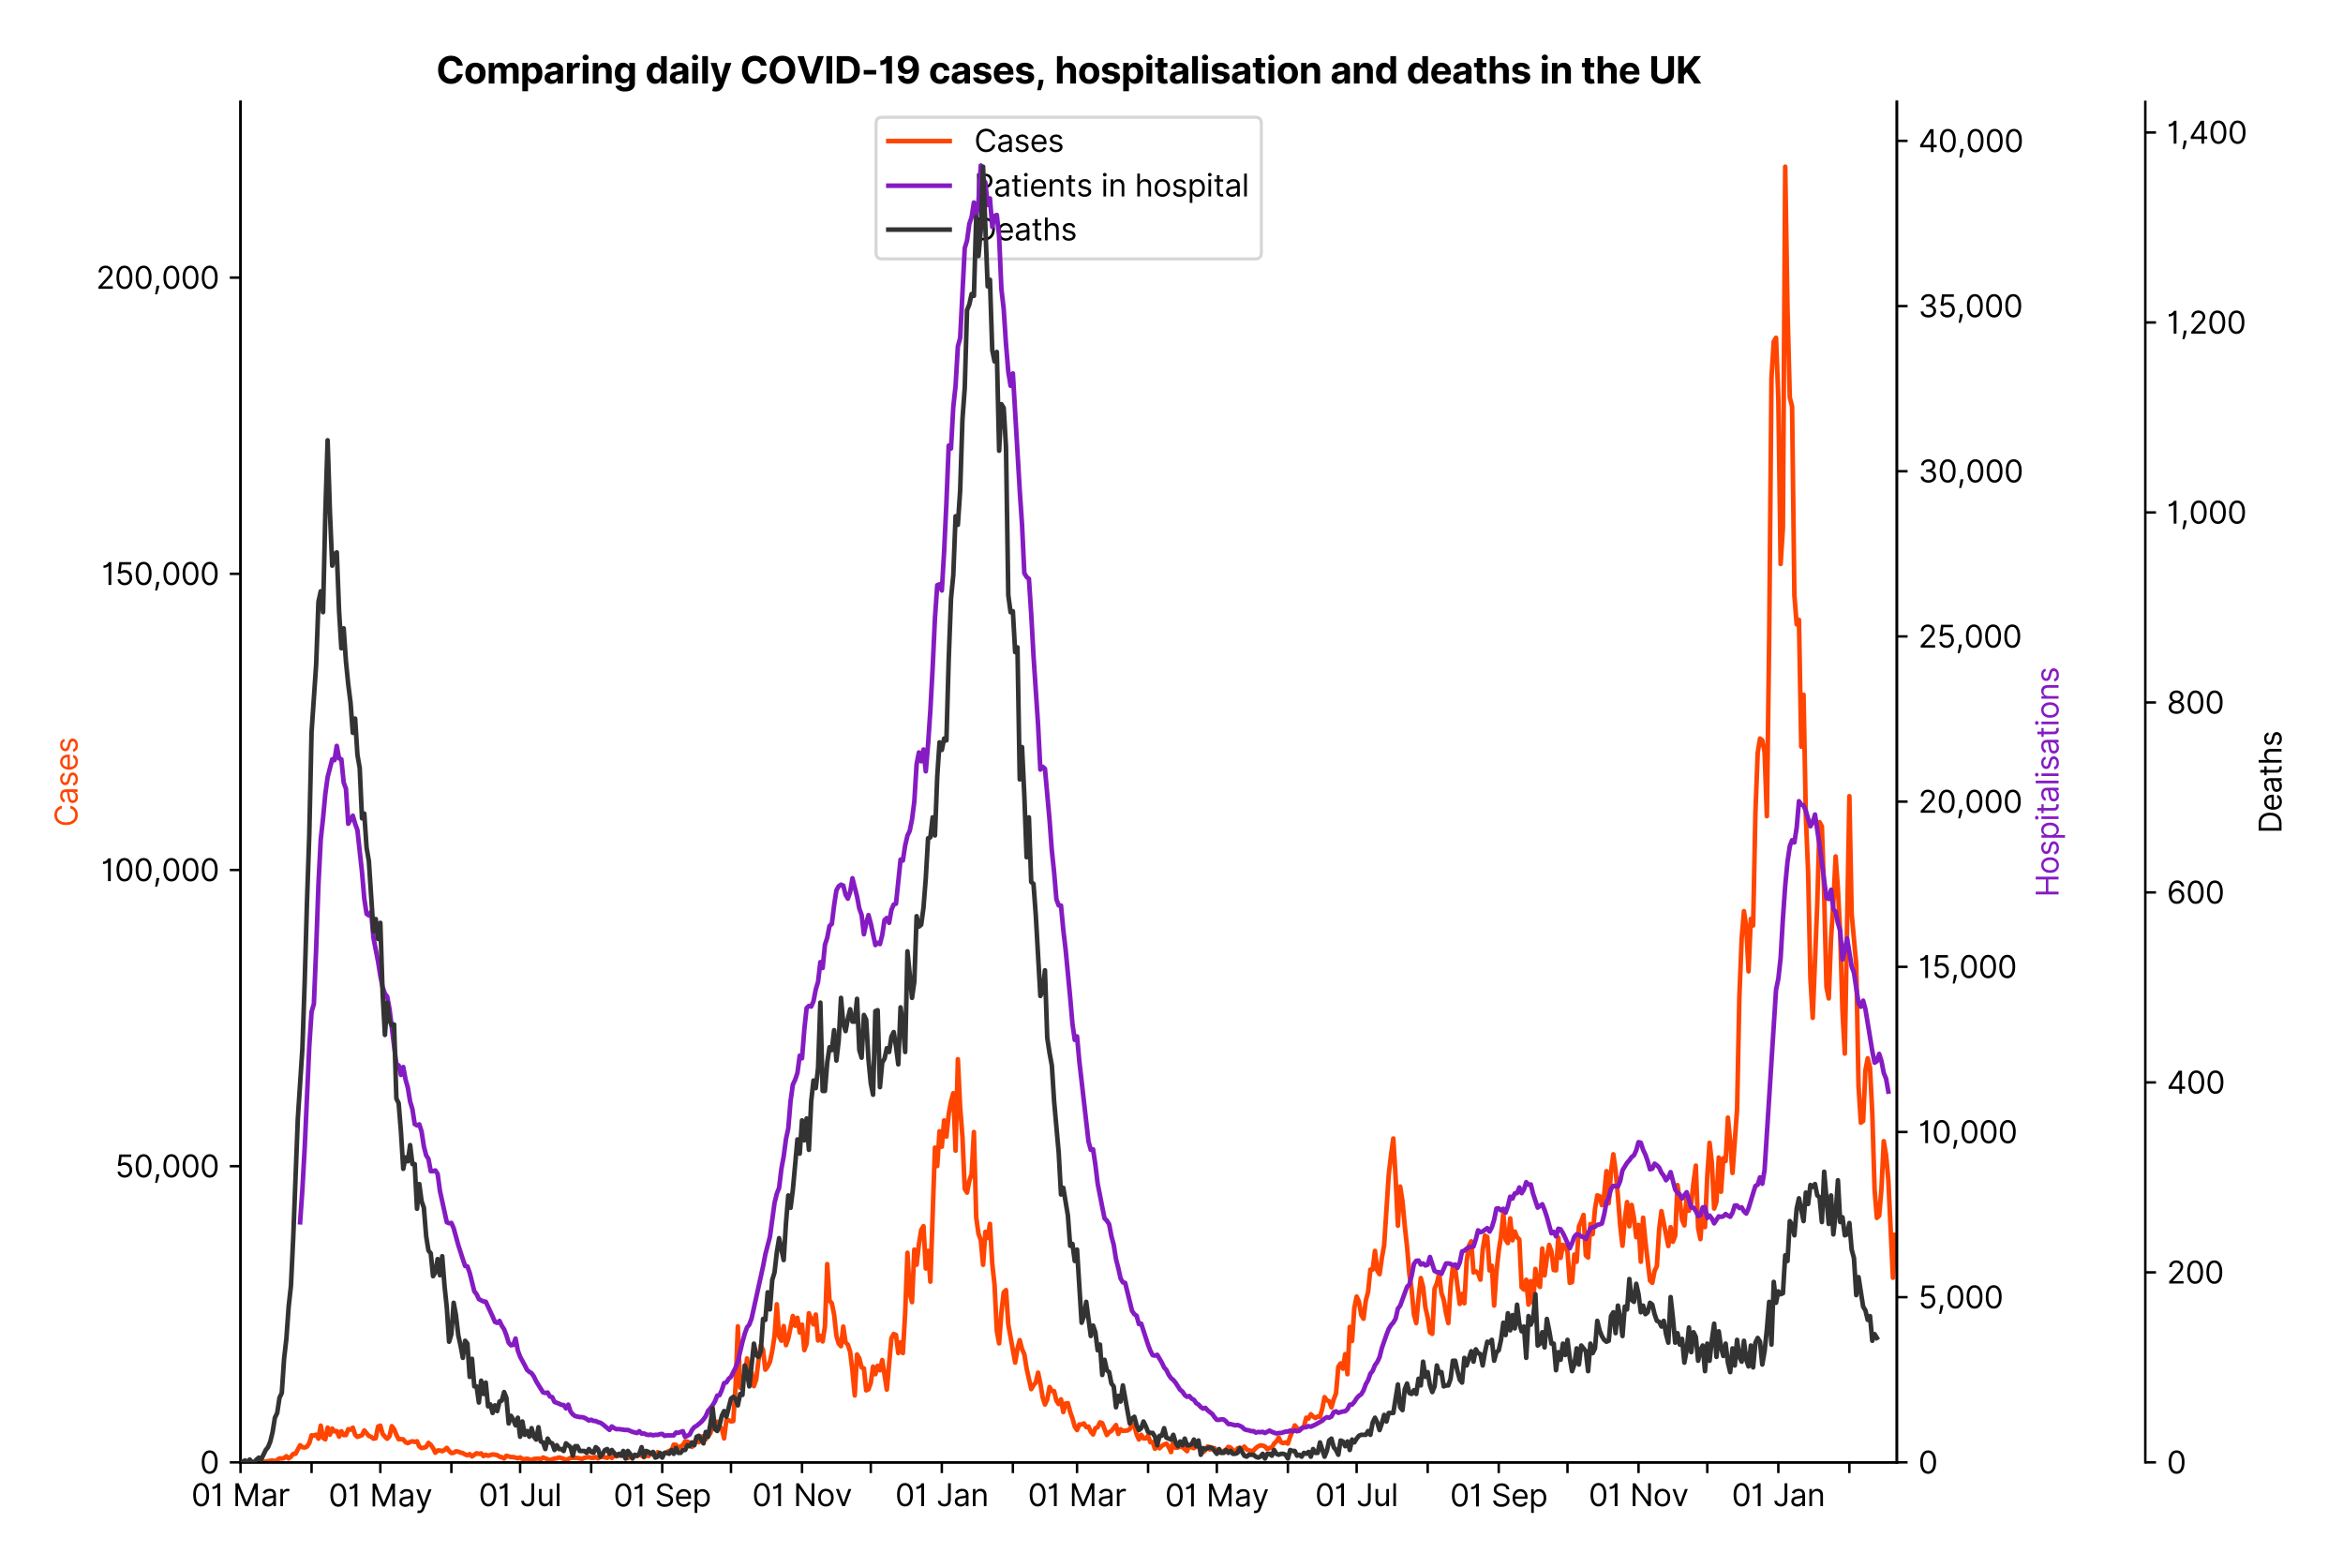 <?xml version="1.0" encoding="utf-8" standalone="no"?>
<!DOCTYPE svg PUBLIC "-//W3C//DTD SVG 1.1//EN"
  "http://www.w3.org/Graphics/SVG/1.1/DTD/svg11.dtd">
<svg xmlns:xlink="http://www.w3.org/1999/xlink" viewBox="0 0 763.873 511.234" xmlns="http://www.w3.org/2000/svg" version="1.1">
 <defs>
  <style type="text/css">*{stroke-linejoin: round; stroke-linecap: butt}</style>
 </defs>
 <g id="figure_1">
  <g id="patch_1">
   <path d="M 0 511.234 
L 763.873 511.234 
L 763.873 0 
L 0 0 
z
" style="fill: #ffffff"/>
  </g>
  <g id="axes_1">
   <g id="patch_2">
    <path d="M 78.419 476.745 
L 618.419 476.745 
L 618.419 33.225 
L 78.419 33.225 
z
" style="fill: #ffffff"/>
   </g>
   <g id="matplotlib.axis_1">
    <g id="xtick_1">
     <g id="line2d_1">
      <defs>
       <path id="mcab2b6996e" d="M 0 0 
L 0 3.5 
" style="stroke: #000000; stroke-width: 0.8"/>
      </defs>
      <g>
       <use xlink:href="#mcab2b6996e" x="78.419" y="476.745" style="stroke: #000000; stroke-width: 0.8"/>
      </g>
     </g>
     <g id="text_1">
      <!-- 01 Mar -->
      <g transform="translate(62.382 491.018)scale(0.1 -0.1)">
       <defs>
        <path id="Inter-Regular-30" d="M 2000 -64 
Q 1230 -64 806 561 
Q 382 1186 382 2327 
Q 382 3459 809 4088 
Q 1236 4718 2000 4718 
Q 2764 4718 3191 4088 
Q 3618 3459 3618 2327 
Q 3618 1186 3194 561 
Q 2771 -64 2000 -64 
z
M 2000 436 
Q 2509 436 2791 927 
Q 3073 1418 3073 2327 
Q 3073 3234 2789 3730 
Q 2505 4227 2000 4227 
Q 1496 4227 1211 3730 
Q 927 3234 927 2327 
Q 927 1418 1210 927 
Q 1493 436 2000 436 
z
" transform="scale(0.016)"/>
        <path id="Inter-Regular-31" d="M 1973 4655 
L 1973 0 
L 1409 0 
L 1409 3836 
L 1373 3836 
Q 1341 3773 1209 3692 
Q 1077 3611 868 3551 
Q 659 3491 391 3491 
L 391 3964 
Q 661 3964 859 4061 
Q 1057 4159 1190 4291 
Q 1323 4423 1392 4529 
Q 1461 4636 1473 4655 
L 1973 4655 
z
" transform="scale(0.016)"/>
        <path id="Inter-Regular-20" transform="scale(0.016)"/>
        <path id="Inter-Regular-4d" d="M 564 4655 
L 1236 4655 
L 2818 791 
L 2873 791 
L 4455 4655 
L 5127 4655 
L 5127 0 
L 4600 0 
L 4600 3536 
L 4555 3536 
L 3100 0 
L 2591 0 
L 1136 3536 
L 1091 3536 
L 1091 0 
L 564 0 
L 564 4655 
z
" transform="scale(0.016)"/>
        <path id="Inter-Regular-61" d="M 1518 -82 
Q 1186 -82 916 44 
Q 646 170 486 410 
Q 327 650 327 991 
Q 327 1291 445 1478 
Q 564 1666 761 1773 
Q 959 1880 1199 1933 
Q 1439 1986 1682 2018 
Q 2000 2059 2199 2080 
Q 2398 2102 2490 2154 
Q 2582 2207 2582 2336 
L 2582 2355 
Q 2582 2691 2399 2877 
Q 2216 3064 1846 3064 
Q 1461 3064 1243 2895 
Q 1025 2727 936 2536 
L 427 2718 
Q 564 3036 792 3214 
Q 1021 3393 1292 3464 
Q 1564 3536 1827 3536 
Q 1996 3536 2215 3496 
Q 2434 3457 2640 3334 
Q 2846 3211 2982 2963 
Q 3118 2716 3118 2300 
L 3118 0 
L 2582 0 
L 2582 473 
L 2555 473 
Q 2500 359 2373 229 
Q 2246 100 2034 9 
Q 1823 -82 1518 -82 
z
M 1600 400 
Q 1918 400 2137 525 
Q 2357 650 2469 847 
Q 2582 1045 2582 1264 
L 2582 1755 
Q 2548 1714 2433 1681 
Q 2318 1648 2169 1624 
Q 2021 1600 1881 1583 
Q 1741 1566 1655 1555 
Q 1446 1527 1265 1467 
Q 1084 1407 974 1287 
Q 864 1168 864 964 
Q 864 684 1072 542 
Q 1280 400 1600 400 
z
" transform="scale(0.016)"/>
        <path id="Inter-Regular-72" d="M 491 0 
L 491 3491 
L 1009 3491 
L 1009 2964 
L 1046 2964 
Q 1139 3223 1389 3384 
Q 1639 3545 1955 3545 
Q 2100 3545 2209 3511 
Q 2318 3477 2400 3418 
L 2218 2964 
Q 2161 2993 2085 3010 
Q 2009 3027 1909 3027 
Q 1527 3027 1277 2794 
Q 1027 2561 1027 2209 
L 1027 0 
L 491 0 
z
" transform="scale(0.016)"/>
       </defs>
       <use xlink:href="#Inter-Regular-30"/>
       <use xlink:href="#Inter-Regular-31" x="62.5"/>
       <use xlink:href="#Inter-Regular-20" x="106.676"/>
       <use xlink:href="#Inter-Regular-4d" x="134.801"/>
       <use xlink:href="#Inter-Regular-61" x="225.994"/>
       <use xlink:href="#Inter-Regular-72" x="282.386"/>
      </g>
     </g>
    </g>
    <g id="xtick_2">
     <g id="line2d_2">
      <g>
       <use xlink:href="#mcab2b6996e" x="101.581" y="476.745" style="stroke: #000000; stroke-width: 0.8"/>
      </g>
     </g>
    </g>
    <g id="xtick_3">
     <g id="line2d_3">
      <g>
       <use xlink:href="#mcab2b6996e" x="123.997" y="476.745" style="stroke: #000000; stroke-width: 0.8"/>
      </g>
     </g>
     <g id="text_2">
      <!-- 01 May -->
      <g transform="translate(107.094 491.117)scale(0.1 -0.1)">
       <defs>
        <path id="Inter-Regular-79" d="M 818 -1355 
Q 682 -1355 575 -1333 
Q 468 -1311 427 -1291 
L 564 -818 
Q 857 -893 1053 -814 
Q 1250 -736 1391 -345 
L 1509 -18 
L 218 3491 
L 800 3491 
L 1764 709 
L 1800 709 
L 2764 3491 
L 3346 3491 
L 1846 -564 
Q 1550 -1355 818 -1355 
z
" transform="scale(0.016)"/>
       </defs>
       <use xlink:href="#Inter-Regular-30"/>
       <use xlink:href="#Inter-Regular-31" x="62.5"/>
       <use xlink:href="#Inter-Regular-20" x="106.676"/>
       <use xlink:href="#Inter-Regular-4d" x="134.801"/>
       <use xlink:href="#Inter-Regular-61" x="225.994"/>
       <use xlink:href="#Inter-Regular-79" x="282.386"/>
      </g>
     </g>
    </g>
    <g id="xtick_4">
     <g id="line2d_4">
      <g>
       <use xlink:href="#mcab2b6996e" x="147.16" y="476.745" style="stroke: #000000; stroke-width: 0.8"/>
      </g>
     </g>
    </g>
    <g id="xtick_5">
     <g id="line2d_5">
      <g>
       <use xlink:href="#mcab2b6996e" x="169.575" y="476.745" style="stroke: #000000; stroke-width: 0.8"/>
      </g>
     </g>
     <g id="text_3">
      <!-- 01 Jul -->
      <g transform="translate(156.031 491.018)scale(0.1 -0.1)">
       <defs>
        <path id="Inter-Regular-4a" d="M 2346 4655 
L 2909 4655 
L 2909 1327 
Q 2909 657 2549 296 
Q 2189 -64 1582 -64 
Q 1200 -64 902 76 
Q 605 216 434 475 
Q 264 734 264 1091 
L 818 1091 
Q 818 795 1034 615 
Q 1250 436 1582 436 
Q 1948 436 2147 664 
Q 2346 893 2346 1327 
L 2346 4655 
z
" transform="scale(0.016)"/>
        <path id="Inter-Regular-75" d="M 2691 1427 
L 2691 3491 
L 3227 3491 
L 3227 0 
L 2691 0 
L 2691 591 
L 2655 591 
Q 2532 325 2273 140 
Q 2014 -45 1618 -45 
Q 1127 -45 809 280 
Q 491 605 491 1273 
L 491 3491 
L 1027 3491 
L 1027 1309 
Q 1027 927 1242 700 
Q 1457 473 1791 473 
Q 1991 473 2199 575 
Q 2407 677 2549 888 
Q 2691 1100 2691 1427 
z
" transform="scale(0.016)"/>
        <path id="Inter-Regular-6c" d="M 1027 4655 
L 1027 0 
L 491 0 
L 491 4655 
L 1027 4655 
z
" transform="scale(0.016)"/>
       </defs>
       <use xlink:href="#Inter-Regular-30"/>
       <use xlink:href="#Inter-Regular-31" x="62.5"/>
       <use xlink:href="#Inter-Regular-20" x="106.676"/>
       <use xlink:href="#Inter-Regular-4a" x="134.801"/>
       <use xlink:href="#Inter-Regular-75" x="189.063"/>
       <use xlink:href="#Inter-Regular-6c" x="247.159"/>
      </g>
     </g>
    </g>
    <g id="xtick_6">
     <g id="line2d_6">
      <g>
       <use xlink:href="#mcab2b6996e" x="192.738" y="476.745" style="stroke: #000000; stroke-width: 0.8"/>
      </g>
     </g>
    </g>
    <g id="xtick_7">
     <g id="line2d_7">
      <g>
       <use xlink:href="#mcab2b6996e" x="215.9" y="476.745" style="stroke: #000000; stroke-width: 0.8"/>
      </g>
     </g>
     <g id="text_4">
      <!-- 01 Sep -->
      <g transform="translate(200.013 491.117)scale(0.1 -0.1)">
       <defs>
        <path id="Inter-Regular-53" d="M 3109 3491 
Q 3068 3836 2777 4027 
Q 2486 4218 2064 4218 
Q 1600 4218 1318 3999 
Q 1036 3780 1036 3445 
Q 1036 3195 1189 3042 
Q 1343 2889 1553 2803 
Q 1764 2718 1936 2673 
L 2409 2545 
Q 2591 2498 2815 2414 
Q 3039 2330 3244 2185 
Q 3450 2041 3584 1816 
Q 3718 1591 3718 1264 
Q 3718 886 3521 581 
Q 3325 277 2949 97 
Q 2573 -82 2036 -82 
Q 1286 -82 845 272 
Q 405 627 364 1200 
L 946 1200 
Q 968 936 1124 764 
Q 1280 593 1519 510 
Q 1759 427 2036 427 
Q 2359 427 2616 533 
Q 2873 639 3023 828 
Q 3173 1018 3173 1273 
Q 3173 1505 3043 1650 
Q 2914 1795 2702 1886 
Q 2491 1977 2246 2045 
L 1673 2209 
Q 1127 2366 809 2657 
Q 491 2948 491 3418 
Q 491 3809 703 4101 
Q 916 4393 1276 4555 
Q 1636 4718 2082 4718 
Q 2532 4718 2882 4558 
Q 3232 4398 3437 4120 
Q 3643 3843 3655 3491 
L 3109 3491 
z
" transform="scale(0.016)"/>
        <path id="Inter-Regular-65" d="M 1955 -73 
Q 1450 -73 1085 151 
Q 721 375 524 778 
Q 327 1182 327 1718 
Q 327 2255 524 2665 
Q 721 3075 1074 3305 
Q 1427 3536 1900 3536 
Q 2173 3536 2439 3445 
Q 2705 3355 2923 3151 
Q 3141 2948 3270 2614 
Q 3400 2280 3400 1791 
L 3400 1564 
L 866 1564 
Q 884 1005 1183 707 
Q 1482 409 1955 409 
Q 2271 409 2498 545 
Q 2725 682 2827 955 
L 3346 809 
Q 3223 414 2854 170 
Q 2486 -73 1955 -73 
z
M 866 2027 
L 2855 2027 
Q 2855 2470 2595 2762 
Q 2336 3055 1900 3055 
Q 1593 3055 1368 2911 
Q 1143 2768 1013 2533 
Q 884 2298 866 2027 
z
" transform="scale(0.016)"/>
        <path id="Inter-Regular-70" d="M 491 -1309 
L 491 3491 
L 1009 3491 
L 1009 2936 
L 1073 2936 
Q 1132 3027 1237 3169 
Q 1343 3311 1542 3423 
Q 1741 3536 2082 3536 
Q 2523 3536 2859 3315 
Q 3196 3095 3384 2690 
Q 3573 2286 3573 1736 
Q 3573 1182 3384 776 
Q 3196 370 2861 148 
Q 2527 -73 2091 -73 
Q 1755 -73 1552 39 
Q 1350 152 1241 296 
Q 1132 441 1073 536 
L 1027 536 
L 1027 -1309 
L 491 -1309 
z
M 1018 1745 
Q 1018 1152 1276 780 
Q 1534 409 2018 409 
Q 2355 409 2581 587 
Q 2807 766 2921 1069 
Q 3036 1373 3036 1745 
Q 3036 2114 2923 2410 
Q 2811 2707 2585 2881 
Q 2359 3055 2018 3055 
Q 1527 3055 1272 2693 
Q 1018 2332 1018 1745 
z
" transform="scale(0.016)"/>
       </defs>
       <use xlink:href="#Inter-Regular-30"/>
       <use xlink:href="#Inter-Regular-31" x="62.5"/>
       <use xlink:href="#Inter-Regular-20" x="106.676"/>
       <use xlink:href="#Inter-Regular-53" x="134.801"/>
       <use xlink:href="#Inter-Regular-65" x="198.58"/>
       <use xlink:href="#Inter-Regular-70" x="256.818"/>
      </g>
     </g>
    </g>
    <g id="xtick_8">
     <g id="line2d_8">
      <g>
       <use xlink:href="#mcab2b6996e" x="238.316" y="476.745" style="stroke: #000000; stroke-width: 0.8"/>
      </g>
     </g>
    </g>
    <g id="xtick_9">
     <g id="line2d_9">
      <g>
       <use xlink:href="#mcab2b6996e" x="261.478" y="476.745" style="stroke: #000000; stroke-width: 0.8"/>
      </g>
     </g>
     <g id="text_5">
      <!-- 01 Nov -->
      <g transform="translate(245.207 491.018)scale(0.1 -0.1)">
       <defs>
        <path id="Inter-Regular-4e" d="M 4255 4655 
L 4255 0 
L 3709 0 
L 1173 3655 
L 1127 3655 
L 1127 0 
L 564 0 
L 564 4655 
L 1109 4655 
L 3655 991 
L 3700 991 
L 3700 4655 
L 4255 4655 
z
" transform="scale(0.016)"/>
        <path id="Inter-Regular-6f" d="M 1909 -73 
Q 1436 -73 1080 152 
Q 725 377 526 781 
Q 327 1186 327 1727 
Q 327 2273 526 2679 
Q 725 3086 1080 3311 
Q 1436 3536 1909 3536 
Q 2382 3536 2737 3311 
Q 3093 3086 3292 2679 
Q 3491 2273 3491 1727 
Q 3491 1186 3292 781 
Q 3093 377 2737 152 
Q 2382 -73 1909 -73 
z
M 1909 409 
Q 2268 409 2500 593 
Q 2732 777 2843 1077 
Q 2955 1377 2955 1727 
Q 2955 2077 2843 2379 
Q 2732 2682 2500 2868 
Q 2268 3055 1909 3055 
Q 1550 3055 1318 2868 
Q 1086 2682 975 2379 
Q 864 2077 864 1727 
Q 864 1377 975 1077 
Q 1086 777 1318 593 
Q 1550 409 1909 409 
z
" transform="scale(0.016)"/>
        <path id="Inter-Regular-76" d="M 3346 3491 
L 2055 0 
L 1509 0 
L 218 3491 
L 800 3491 
L 1764 709 
L 1800 709 
L 2764 3491 
L 3346 3491 
z
" transform="scale(0.016)"/>
       </defs>
       <use xlink:href="#Inter-Regular-30"/>
       <use xlink:href="#Inter-Regular-31" x="62.5"/>
       <use xlink:href="#Inter-Regular-20" x="106.676"/>
       <use xlink:href="#Inter-Regular-4e" x="134.801"/>
       <use xlink:href="#Inter-Regular-6f" x="210.085"/>
       <use xlink:href="#Inter-Regular-76" x="269.744"/>
      </g>
     </g>
    </g>
    <g id="xtick_10">
     <g id="line2d_10">
      <g>
       <use xlink:href="#mcab2b6996e" x="283.894" y="476.745" style="stroke: #000000; stroke-width: 0.8"/>
      </g>
     </g>
    </g>
    <g id="xtick_11">
     <g id="line2d_11">
      <g>
       <use xlink:href="#mcab2b6996e" x="307.057" y="476.745" style="stroke: #000000; stroke-width: 0.8"/>
      </g>
     </g>
     <g id="text_6">
      <!-- 01 Jan -->
      <g transform="translate(291.857 491.018)scale(0.1 -0.1)">
       <defs>
        <path id="Inter-Regular-6e" d="M 1027 2100 
L 1027 0 
L 491 0 
L 491 3491 
L 1009 3491 
L 1009 2945 
L 1055 2945 
Q 1177 3211 1427 3373 
Q 1677 3536 2073 3536 
Q 2602 3536 2928 3211 
Q 3255 2886 3255 2218 
L 3255 0 
L 2718 0 
L 2718 2182 
Q 2718 2593 2504 2824 
Q 2291 3055 1918 3055 
Q 1534 3055 1280 2806 
Q 1027 2557 1027 2100 
z
" transform="scale(0.016)"/>
       </defs>
       <use xlink:href="#Inter-Regular-30"/>
       <use xlink:href="#Inter-Regular-31" x="62.5"/>
       <use xlink:href="#Inter-Regular-20" x="106.676"/>
       <use xlink:href="#Inter-Regular-4a" x="134.801"/>
       <use xlink:href="#Inter-Regular-61" x="189.063"/>
       <use xlink:href="#Inter-Regular-6e" x="245.455"/>
      </g>
     </g>
    </g>
    <g id="xtick_12">
     <g id="line2d_12">
      <g>
       <use xlink:href="#mcab2b6996e" x="330.219" y="476.745" style="stroke: #000000; stroke-width: 0.8"/>
      </g>
     </g>
    </g>
    <g id="xtick_13">
     <g id="line2d_13">
      <g>
       <use xlink:href="#mcab2b6996e" x="351.14" y="476.745" style="stroke: #000000; stroke-width: 0.8"/>
      </g>
     </g>
     <g id="text_7">
      <!-- 01 Mar -->
      <g transform="translate(335.104 491.018)scale(0.1 -0.1)">
       <use xlink:href="#Inter-Regular-30"/>
       <use xlink:href="#Inter-Regular-31" x="62.5"/>
       <use xlink:href="#Inter-Regular-20" x="106.676"/>
       <use xlink:href="#Inter-Regular-4d" x="134.801"/>
       <use xlink:href="#Inter-Regular-61" x="225.994"/>
       <use xlink:href="#Inter-Regular-72" x="282.386"/>
      </g>
     </g>
    </g>
    <g id="xtick_14">
     <g id="line2d_14">
      <g>
       <use xlink:href="#mcab2b6996e" x="374.303" y="476.745" style="stroke: #000000; stroke-width: 0.8"/>
      </g>
     </g>
    </g>
    <g id="xtick_15">
     <g id="line2d_15">
      <g>
       <use xlink:href="#mcab2b6996e" x="396.718" y="476.745" style="stroke: #000000; stroke-width: 0.8"/>
      </g>
     </g>
     <g id="text_8">
      <!-- 01 May -->
      <g transform="translate(379.815 491.117)scale(0.1 -0.1)">
       <use xlink:href="#Inter-Regular-30"/>
       <use xlink:href="#Inter-Regular-31" x="62.5"/>
       <use xlink:href="#Inter-Regular-20" x="106.676"/>
       <use xlink:href="#Inter-Regular-4d" x="134.801"/>
       <use xlink:href="#Inter-Regular-61" x="225.994"/>
       <use xlink:href="#Inter-Regular-79" x="282.386"/>
      </g>
     </g>
    </g>
    <g id="xtick_16">
     <g id="line2d_16">
      <g>
       <use xlink:href="#mcab2b6996e" x="419.881" y="476.745" style="stroke: #000000; stroke-width: 0.8"/>
      </g>
     </g>
    </g>
    <g id="xtick_17">
     <g id="line2d_17">
      <g>
       <use xlink:href="#mcab2b6996e" x="442.297" y="476.745" style="stroke: #000000; stroke-width: 0.8"/>
      </g>
     </g>
     <g id="text_9">
      <!-- 01 Jul -->
      <g transform="translate(428.753 491.018)scale(0.1 -0.1)">
       <use xlink:href="#Inter-Regular-30"/>
       <use xlink:href="#Inter-Regular-31" x="62.5"/>
       <use xlink:href="#Inter-Regular-20" x="106.676"/>
       <use xlink:href="#Inter-Regular-4a" x="134.801"/>
       <use xlink:href="#Inter-Regular-75" x="189.063"/>
       <use xlink:href="#Inter-Regular-6c" x="247.159"/>
      </g>
     </g>
    </g>
    <g id="xtick_18">
     <g id="line2d_18">
      <g>
       <use xlink:href="#mcab2b6996e" x="465.459" y="476.745" style="stroke: #000000; stroke-width: 0.8"/>
      </g>
     </g>
    </g>
    <g id="xtick_19">
     <g id="line2d_19">
      <g>
       <use xlink:href="#mcab2b6996e" x="488.622" y="476.745" style="stroke: #000000; stroke-width: 0.8"/>
      </g>
     </g>
     <g id="text_10">
      <!-- 01 Sep -->
      <g transform="translate(472.734 491.117)scale(0.1 -0.1)">
       <use xlink:href="#Inter-Regular-30"/>
       <use xlink:href="#Inter-Regular-31" x="62.5"/>
       <use xlink:href="#Inter-Regular-20" x="106.676"/>
       <use xlink:href="#Inter-Regular-53" x="134.801"/>
       <use xlink:href="#Inter-Regular-65" x="198.58"/>
       <use xlink:href="#Inter-Regular-70" x="256.818"/>
      </g>
     </g>
    </g>
    <g id="xtick_20">
     <g id="line2d_20">
      <g>
       <use xlink:href="#mcab2b6996e" x="511.037" y="476.745" style="stroke: #000000; stroke-width: 0.8"/>
      </g>
     </g>
    </g>
    <g id="xtick_21">
     <g id="line2d_21">
      <g>
       <use xlink:href="#mcab2b6996e" x="534.2" y="476.745" style="stroke: #000000; stroke-width: 0.8"/>
      </g>
     </g>
     <g id="text_11">
      <!-- 01 Nov -->
      <g transform="translate(517.929 491.018)scale(0.1 -0.1)">
       <use xlink:href="#Inter-Regular-30"/>
       <use xlink:href="#Inter-Regular-31" x="62.5"/>
       <use xlink:href="#Inter-Regular-20" x="106.676"/>
       <use xlink:href="#Inter-Regular-4e" x="134.801"/>
       <use xlink:href="#Inter-Regular-6f" x="210.085"/>
       <use xlink:href="#Inter-Regular-76" x="269.744"/>
      </g>
     </g>
    </g>
    <g id="xtick_22">
     <g id="line2d_22">
      <g>
       <use xlink:href="#mcab2b6996e" x="556.615" y="476.745" style="stroke: #000000; stroke-width: 0.8"/>
      </g>
     </g>
    </g>
    <g id="xtick_23">
     <g id="line2d_23">
      <g>
       <use xlink:href="#mcab2b6996e" x="579.778" y="476.745" style="stroke: #000000; stroke-width: 0.8"/>
      </g>
     </g>
     <g id="text_12">
      <!-- 01 Jan -->
      <g transform="translate(564.579 491.018)scale(0.1 -0.1)">
       <use xlink:href="#Inter-Regular-30"/>
       <use xlink:href="#Inter-Regular-31" x="62.5"/>
       <use xlink:href="#Inter-Regular-20" x="106.676"/>
       <use xlink:href="#Inter-Regular-4a" x="134.801"/>
       <use xlink:href="#Inter-Regular-61" x="189.063"/>
       <use xlink:href="#Inter-Regular-6e" x="245.455"/>
      </g>
     </g>
    </g>
    <g id="xtick_24">
     <g id="line2d_24">
      <g>
       <use xlink:href="#mcab2b6996e" x="602.941" y="476.745" style="stroke: #000000; stroke-width: 0.8"/>
      </g>
     </g>
    </g>
   </g>
   <g id="matplotlib.axis_2">
    <g id="ytick_1">
     <g id="line2d_25">
      <defs>
       <path id="m8437bb3f2c" d="M 0 0 
L -3.5 0 
" style="stroke: #000000; stroke-width: 0.8"/>
      </defs>
      <g>
       <use xlink:href="#m8437bb3f2c" x="78.419" y="476.745" style="stroke: #000000; stroke-width: 0.8"/>
      </g>
     </g>
     <g id="text_13">
      <!-- 0 -->
      <g transform="translate(65.169 480.382)scale(0.1 -0.1)">
       <use xlink:href="#Inter-Regular-30"/>
      </g>
     </g>
    </g>
    <g id="ytick_2">
     <g id="line2d_26">
      <g>
       <use xlink:href="#m8437bb3f2c" x="78.419" y="380.185" style="stroke: #000000; stroke-width: 0.8"/>
      </g>
     </g>
     <g id="text_14">
      <!-- 50,000 -->
      <g transform="translate(37.541 383.822)scale(0.1 -0.1)">
       <defs>
        <path id="Inter-Regular-35" d="M 1936 -64 
Q 1536 -64 1216 95 
Q 896 255 702 532 
Q 509 809 491 1164 
L 1036 1164 
Q 1068 848 1324 642 
Q 1580 436 1936 436 
Q 2223 436 2447 570 
Q 2671 705 2799 940 
Q 2927 1175 2927 1473 
Q 2927 1777 2794 2017 
Q 2661 2257 2429 2395 
Q 2198 2534 1900 2536 
Q 1686 2539 1461 2472 
Q 1236 2405 1091 2300 
L 564 2364 
L 846 4655 
L 3264 4655 
L 3264 4155 
L 1318 4155 
L 1155 2782 
L 1182 2782 
Q 1325 2895 1541 2970 
Q 1757 3045 1991 3045 
Q 2418 3045 2753 2842 
Q 3089 2639 3281 2286 
Q 3473 1934 3473 1482 
Q 3473 1036 3274 687 
Q 3075 339 2727 137 
Q 2380 -64 1936 -64 
z
" transform="scale(0.016)"/>
        <path id="Inter-Regular-2c" d="M 1291 636 
L 1255 391 
Q 1216 132 1137 -163 
Q 1059 -459 975 -720 
Q 891 -982 836 -1136 
L 427 -1136 
Q 457 -991 504 -752 
Q 552 -514 601 -219 
Q 650 75 682 382 
L 709 636 
L 1291 636 
z
" transform="scale(0.016)"/>
       </defs>
       <use xlink:href="#Inter-Regular-35"/>
       <use xlink:href="#Inter-Regular-30" x="60.795"/>
       <use xlink:href="#Inter-Regular-2c" x="123.295"/>
       <use xlink:href="#Inter-Regular-30" x="151.278"/>
       <use xlink:href="#Inter-Regular-30" x="213.778"/>
       <use xlink:href="#Inter-Regular-30" x="276.278"/>
      </g>
     </g>
    </g>
    <g id="ytick_3">
     <g id="line2d_27">
      <g>
       <use xlink:href="#m8437bb3f2c" x="78.419" y="283.625" style="stroke: #000000; stroke-width: 0.8"/>
      </g>
     </g>
     <g id="text_15">
      <!-- 100,000 -->
      <g transform="translate(32.953 287.262)scale(0.1 -0.1)">
       <use xlink:href="#Inter-Regular-31"/>
       <use xlink:href="#Inter-Regular-30" x="44.176"/>
       <use xlink:href="#Inter-Regular-30" x="106.676"/>
       <use xlink:href="#Inter-Regular-2c" x="169.176"/>
       <use xlink:href="#Inter-Regular-30" x="197.159"/>
       <use xlink:href="#Inter-Regular-30" x="259.659"/>
       <use xlink:href="#Inter-Regular-30" x="322.159"/>
      </g>
     </g>
    </g>
    <g id="ytick_4">
     <g id="line2d_28">
      <g>
       <use xlink:href="#m8437bb3f2c" x="78.419" y="187.065" style="stroke: #000000; stroke-width: 0.8"/>
      </g>
     </g>
     <g id="text_16">
      <!-- 150,000 -->
      <g transform="translate(33.123 190.702)scale(0.1 -0.1)">
       <use xlink:href="#Inter-Regular-31"/>
       <use xlink:href="#Inter-Regular-35" x="44.176"/>
       <use xlink:href="#Inter-Regular-30" x="104.972"/>
       <use xlink:href="#Inter-Regular-2c" x="167.472"/>
       <use xlink:href="#Inter-Regular-30" x="195.455"/>
       <use xlink:href="#Inter-Regular-30" x="257.955"/>
       <use xlink:href="#Inter-Regular-30" x="320.455"/>
      </g>
     </g>
    </g>
    <g id="ytick_5">
     <g id="line2d_29">
      <g>
       <use xlink:href="#m8437bb3f2c" x="78.419" y="90.505" style="stroke: #000000; stroke-width: 0.8"/>
      </g>
     </g>
     <g id="text_17">
      <!-- 200,000 -->
      <g transform="translate(31.319 94.142)scale(0.1 -0.1)">
       <defs>
        <path id="Inter-Regular-32" d="M 482 0 
L 482 409 
L 2018 2091 
Q 2289 2386 2464 2605 
Q 2639 2825 2724 3019 
Q 2809 3214 2809 3427 
Q 2809 3795 2553 4011 
Q 2298 4227 1918 4227 
Q 1514 4227 1275 3985 
Q 1036 3743 1036 3345 
L 500 3345 
Q 500 3755 688 4064 
Q 877 4373 1203 4545 
Q 1530 4718 1936 4718 
Q 2346 4718 2661 4545 
Q 2977 4373 3156 4079 
Q 3336 3786 3336 3427 
Q 3336 3170 3244 2926 
Q 3152 2682 2926 2383 
Q 2700 2084 2300 1655 
L 1255 536 
L 1255 500 
L 3418 500 
L 3418 0 
L 482 0 
z
" transform="scale(0.016)"/>
       </defs>
       <use xlink:href="#Inter-Regular-32"/>
       <use xlink:href="#Inter-Regular-30" x="60.511"/>
       <use xlink:href="#Inter-Regular-30" x="123.011"/>
       <use xlink:href="#Inter-Regular-2c" x="185.511"/>
       <use xlink:href="#Inter-Regular-30" x="213.494"/>
       <use xlink:href="#Inter-Regular-30" x="275.994"/>
       <use xlink:href="#Inter-Regular-30" x="338.494"/>
      </g>
     </g>
    </g>
    <g id="text_18">
     <!-- Cases -->
     <g style="fill: #ff4500" transform="translate(25.273 269.581)rotate(-90)scale(0.1 -0.1)">
      <defs>
       <path id="Inter-Regular-43" d="M 4309 3200 
L 3746 3200 
Q 3677 3523 3484 3743 
Q 3291 3964 3018 4077 
Q 2746 4191 2436 4191 
Q 2014 4191 1672 3977 
Q 1330 3764 1128 3348 
Q 927 2932 927 2327 
Q 927 1723 1128 1307 
Q 1330 891 1672 677 
Q 2014 464 2436 464 
Q 2746 464 3018 577 
Q 3291 691 3484 911 
Q 3677 1132 3746 1455 
L 4309 1455 
Q 4223 977 3957 637 
Q 3691 298 3298 117 
Q 2905 -64 2436 -64 
Q 1841 -64 1377 227 
Q 914 518 648 1054 
Q 382 1591 382 2327 
Q 382 3064 648 3600 
Q 914 4136 1377 4427 
Q 1841 4718 2436 4718 
Q 2905 4718 3298 4537 
Q 3691 4357 3957 4017 
Q 4223 3677 4309 3200 
z
" transform="scale(0.016)"/>
       <path id="Inter-Regular-73" d="M 2964 2709 
L 2482 2573 
Q 2411 2755 2245 2914 
Q 2080 3073 1727 3073 
Q 1407 3073 1194 2926 
Q 982 2780 982 2555 
Q 982 2355 1127 2239 
Q 1273 2123 1582 2045 
L 2100 1918 
Q 3027 1691 3027 973 
Q 3027 673 2855 436 
Q 2684 200 2377 63 
Q 2071 -73 1664 -73 
Q 1130 -73 780 159 
Q 430 391 336 836 
L 846 964 
Q 989 400 1655 400 
Q 2030 400 2251 560 
Q 2473 720 2473 945 
Q 2473 1316 1955 1436 
L 1373 1573 
Q 893 1686 669 1926 
Q 446 2166 446 2527 
Q 446 2823 613 3050 
Q 780 3277 1069 3406 
Q 1359 3536 1727 3536 
Q 2246 3536 2542 3309 
Q 2839 3082 2964 2709 
z
" transform="scale(0.016)"/>
      </defs>
      <use xlink:href="#Inter-Regular-43"/>
      <use xlink:href="#Inter-Regular-61" x="72.727"/>
      <use xlink:href="#Inter-Regular-73" x="129.119"/>
      <use xlink:href="#Inter-Regular-65" x="181.392"/>
      <use xlink:href="#Inter-Regular-73" x="239.631"/>
     </g>
    </g>
   </g>
   <g id="line2d_30">
    <path d="M 56.003 476.741 
L 76.177 476.745 
L 86.638 476.486 
L 88.879 476.108 
L 89.626 476.451 
L 91.121 475.44 
L 91.868 475.503 
L 92.615 475.366 
L 93.362 474.746 
L 94.11 475.461 
L 94.857 474.878 
L 95.604 473.989 
L 96.351 473.941 
L 97.845 471.164 
L 98.593 471.809 
L 99.34 471.913 
L 100.087 471.598 
L 100.834 470.469 
L 101.581 467.925 
L 102.329 468.012 
L 103.076 467.722 
L 103.823 469.02 
L 104.57 464.773 
L 105.317 468.744 
L 106.064 469.236 
L 106.812 465.419 
L 107.559 467.717 
L 108.306 465.726 
L 109.053 466.637 
L 109.8 466.533 
L 110.548 468.36 
L 111.295 466.602 
L 112.042 467.852 
L 112.789 467.827 
L 113.536 465.932 
L 114.284 466.073 
L 115.031 465.447 
L 115.778 467.715 
L 116.525 468.439 
L 118.019 467.894 
L 118.767 466.344 
L 120.261 468.126 
L 121.008 468.422 
L 121.755 469.028 
L 122.503 468.873 
L 123.25 465.096 
L 123.997 464.77 
L 124.744 467.464 
L 125.491 468.366 
L 126.238 469.049 
L 126.986 468.236 
L 127.733 464.943 
L 128.48 465.903 
L 129.227 467.767 
L 129.974 469.221 
L 130.722 469.169 
L 131.469 469.258 
L 132.216 470.173 
L 132.963 470.484 
L 133.71 470.09 
L 134.457 469.87 
L 135.205 470.08 
L 135.952 469.866 
L 136.699 471.562 
L 137.446 472.087 
L 138.193 471.971 
L 138.941 471.695 
L 139.688 470.397 
L 140.435 471.031 
L 141.182 472.093 
L 141.929 473.607 
L 142.676 472.875 
L 143.424 472.857 
L 144.171 473.101 
L 144.918 472.699 
L 145.665 472.023 
L 146.412 473.006 
L 147.16 473.713 
L 147.907 473.63 
L 148.654 473.132 
L 149.401 473.259 
L 150.148 473.559 
L 150.895 473.738 
L 151.643 474.184 
L 152.39 474.418 
L 153.137 474.066 
L 153.884 474.808 
L 155.379 473.769 
L 156.126 473.993 
L 156.873 473.821 
L 157.62 474.706 
L 158.367 474.275 
L 159.114 474.592 
L 160.609 474.146 
L 162.103 474.387 
L 162.85 474.895 
L 163.598 475.057 
L 164.345 475.484 
L 165.092 474.586 
L 166.586 475.026 
L 167.333 475.005 
L 168.828 475.414 
L 169.575 475.144 
L 170.322 475.633 
L 171.069 475.694 
L 171.817 475.54 
L 172.564 475.748 
L 173.311 476.083 
L 174.058 475.623 
L 175.552 475.505 
L 176.3 475.756 
L 177.047 475.161 
L 178.541 475.721 
L 179.288 475.976 
L 180.783 475.505 
L 181.53 475.418 
L 182.277 475.148 
L 183.024 475.343 
L 184.519 475.886 
L 185.266 475.664 
L 186.013 475.26 
L 188.255 475.306 
L 189.749 475.623 
L 190.496 475.271 
L 191.99 475.046 
L 192.738 475.275 
L 193.485 475.308 
L 194.232 475.011 
L 194.979 475.451 
L 195.726 475.022 
L 196.474 474.91 
L 197.968 475.281 
L 198.715 474.694 
L 199.462 475.316 
L 200.209 474.528 
L 200.957 474.796 
L 201.704 474.565 
L 202.451 473.962 
L 203.198 474.665 
L 203.945 474.737 
L 204.693 475.368 
L 205.44 474.642 
L 206.187 475.177 
L 206.934 474.462 
L 207.681 474.75 
L 208.428 474.258 
L 209.176 474.505 
L 209.923 475.098 
L 210.67 474.458 
L 211.417 474.721 
L 212.164 473.806 
L 212.912 474.281 
L 213.659 474.605 
L 214.406 473.433 
L 215.153 474.03 
L 215.9 474.244 
L 218.142 472.998 
L 218.889 473.244 
L 219.636 470.975 
L 220.383 471.052 
L 221.131 471.994 
L 222.625 471.108 
L 223.372 469.91 
L 224.119 469.992 
L 224.866 470.314 
L 225.614 471.683 
L 226.361 470.749 
L 227.108 469.038 
L 227.855 470.189 
L 228.602 468.398 
L 229.35 468.205 
L 230.097 469.215 
L 231.591 467.232 
L 232.338 464.814 
L 233.086 463.933 
L 233.833 463.47 
L 234.58 465.077 
L 235.327 465.751 
L 236.074 468.935 
L 236.821 462.95 
L 237.569 463.018 
L 238.316 463.393 
L 239.063 463.288 
L 239.81 451.887 
L 240.557 432.403 
L 241.305 452.423 
L 242.052 448.661 
L 242.799 449.395 
L 243.546 442.872 
L 244.293 449.971 
L 245.04 447.456 
L 245.788 451.887 
L 246.535 449.762 
L 247.282 443.463 
L 248.029 438.654 
L 248.776 440.091 
L 249.524 446.522 
L 250.271 445.516 
L 251.018 443.949 
L 251.765 440.431 
L 252.512 435.551 
L 253.259 425.205 
L 254.007 435.722 
L 254.754 437.097 
L 255.501 432.304 
L 256.248 438.527 
L 256.995 436.402 
L 258.49 429.042 
L 259.237 432.202 
L 259.984 429.614 
L 260.731 434.423 
L 261.478 431.837 
L 262.226 440.149 
L 262.973 438.086 
L 263.72 428.123 
L 264.467 430.124 
L 265.214 431.773 
L 265.962 428.548 
L 266.709 437.016 
L 267.456 435.514 
L 268.203 437.325 
L 268.95 432.424 
L 269.697 412.108 
L 270.445 424.021 
L 271.192 424.873 
L 271.939 428.538 
L 272.686 435.489 
L 273.433 438.022 
L 274.181 438.876 
L 274.928 432.492 
L 275.675 437.634 
L 276.422 438.362 
L 277.169 440.705 
L 277.916 446.908 
L 278.664 454.924 
L 279.411 441.572 
L 280.158 442.843 
L 280.905 445.803 
L 281.652 446.095 
L 282.4 453.271 
L 283.147 452.933 
L 283.894 450.809 
L 284.641 445.517 
L 285.388 448.011 
L 286.135 445.27 
L 286.883 446.736 
L 287.63 443.389 
L 289.124 453.026 
L 290.619 436.259 
L 291.366 434.892 
L 292.113 435.22 
L 292.86 441.12 
L 293.607 437.613 
L 294.354 441.114 
L 295.102 428.154 
L 295.849 408.413 
L 296.596 421.692 
L 297.343 424.502 
L 298.09 407.361 
L 298.838 412.312 
L 299.585 405.669 
L 300.332 400.97 
L 301.079 399.734 
L 301.826 413.546 
L 302.573 407.819 
L 303.321 417.841 
L 304.815 374.131 
L 305.562 380.141 
L 306.309 368.806 
L 307.057 373.841 
L 307.804 365.266 
L 308.551 370.548 
L 309.298 363.221 
L 310.045 359.104 
L 310.792 356.389 
L 311.54 375.129 
L 312.287 345.321 
L 313.034 360.995 
L 313.781 370.645 
L 314.528 387.583 
L 315.276 388.812 
L 316.023 384.965 
L 316.77 382.73 
L 317.517 369.059 
L 318.264 396.898 
L 319.011 402.205 
L 319.759 404.257 
L 320.506 412.33 
L 321.253 401.612 
L 322 403.568 
L 322.747 398.993 
L 323.495 411.949 
L 324.242 418.801 
L 324.989 433.882 
L 325.736 437.949 
L 326.483 427.87 
L 327.23 421.358 
L 327.978 420.588 
L 328.725 431.796 
L 330.966 444.224 
L 331.714 439.662 
L 332.461 436.897 
L 333.208 439.832 
L 333.955 441.477 
L 334.702 446.145 
L 336.197 452.868 
L 336.944 451.614 
L 337.691 450.685 
L 338.438 447.499 
L 339.185 451.045 
L 339.933 455.556 
L 340.68 457.887 
L 341.427 456.226 
L 342.174 452.184 
L 342.921 453.461 
L 343.668 453.518 
L 344.416 456.649 
L 345.163 457.754 
L 345.91 456.195 
L 346.657 460.351 
L 347.404 457.553 
L 348.152 457.462 
L 348.899 460.285 
L 349.646 462.388 
L 350.393 465.09 
L 351.14 466.21 
L 351.888 464.403 
L 352.635 464.414 
L 353.382 464.051 
L 354.129 465.26 
L 354.876 465.081 
L 355.623 466.747 
L 356.371 467.645 
L 357.118 465.61 
L 357.865 465.301 
L 358.612 463.704 
L 359.359 463.982 
L 360.854 467.827 
L 361.601 466.917 
L 362.348 466.521 
L 363.842 464.573 
L 364.59 467.471 
L 365.337 465.955 
L 366.084 466.486 
L 367.578 466.357 
L 368.326 465.921 
L 369.073 464.391 
L 369.82 464.797 
L 370.567 467.639 
L 371.314 469.287 
L 372.061 467.757 
L 372.809 468.943 
L 373.556 468.92 
L 374.303 468.095 
L 375.05 470.175 
L 375.797 470.134 
L 376.545 472.309 
L 377.292 471.411 
L 378.039 472.151 
L 378.786 471.409 
L 379.533 470.893 
L 380.28 470.662 
L 381.028 471.745 
L 381.775 473.404 
L 382.522 469.854 
L 383.269 471.971 
L 384.016 471.934 
L 384.764 471.585 
L 385.511 471.732 
L 387.005 473.11 
L 387.752 471.023 
L 388.499 471.871 
L 389.247 472.118 
L 389.994 471.475 
L 390.741 471.573 
L 391.488 472.765 
L 392.235 473.439 
L 392.983 472.759 
L 393.73 471.56 
L 394.477 472.562 
L 395.224 472.023 
L 395.971 472.147 
L 396.718 473.062 
L 397.466 473.518 
L 398.213 473.56 
L 398.96 472.987 
L 399.707 472.605 
L 400.454 471.699 
L 401.202 471.936 
L 401.949 472.792 
L 402.696 473.327 
L 403.443 472.193 
L 404.19 471.967 
L 404.937 472.334 
L 405.685 471.614 
L 406.432 472.51 
L 407.179 472.83 
L 407.926 473.026 
L 408.673 472.923 
L 409.421 472.087 
L 410.168 471.538 
L 410.915 471.195 
L 411.662 471.282 
L 412.409 471.542 
L 413.156 472.429 
L 413.904 472.035 
L 414.651 471.931 
L 415.398 470.604 
L 416.145 469.905 
L 416.892 468.669 
L 417.64 470.183 
L 418.387 470.488 
L 419.134 470.212 
L 419.881 470.633 
L 420.628 468.383 
L 422.123 464.698 
L 423.617 466.43 
L 425.111 465.065 
L 425.859 462.184 
L 426.606 462.468 
L 427.353 461.054 
L 428.1 461.801 
L 428.847 462.28 
L 429.594 461.794 
L 430.342 461.927 
L 431.089 459.258 
L 431.836 455.488 
L 432.583 456.514 
L 433.33 456.813 
L 434.078 458.816 
L 434.825 456.211 
L 435.572 454.295 
L 436.319 445.585 
L 437.066 444.488 
L 437.813 446.213 
L 438.561 441.462 
L 439.308 448.016 
L 440.055 432.582 
L 440.802 437.196 
L 441.549 426.402 
L 442.297 422.693 
L 443.044 424.361 
L 443.791 428.687 
L 444.538 429.917 
L 445.285 423.958 
L 446.032 421.179 
L 446.78 413.888 
L 447.527 413.882 
L 448.274 407.788 
L 449.021 414.238 
L 449.768 415.387 
L 450.516 410.175 
L 451.263 405.947 
L 452.757 382.979 
L 453.504 376.574 
L 454.251 371.159 
L 454.999 383.736 
L 455.746 399.594 
L 456.493 386.832 
L 457.24 391.571 
L 457.987 399.678 
L 458.735 406.471 
L 459.482 415.342 
L 460.229 420.406 
L 460.976 428.562 
L 461.723 431.341 
L 462.47 423.185 
L 463.218 416.652 
L 463.965 419.539 
L 464.712 426.256 
L 465.459 429.489 
L 466.206 434.351 
L 466.954 434.855 
L 467.701 420.138 
L 468.448 418.394 
L 469.195 415.317 
L 469.942 421.489 
L 470.69 423.774 
L 471.437 428.154 
L 472.184 431.342 
L 472.931 419.558 
L 473.678 412.872 
L 474.425 413.595 
L 475.92 425.085 
L 476.667 421.826 
L 477.414 424.888 
L 478.161 411.27 
L 478.909 406.117 
L 479.656 404.684 
L 480.403 414.835 
L 481.15 414.458 
L 481.897 415.113 
L 482.644 417.191 
L 483.392 407.517 
L 484.139 402.817 
L 484.886 403.271 
L 485.633 414.163 
L 486.38 412.637 
L 487.128 425.615 
L 487.875 414.597 
L 488.622 407.815 
L 489.369 403.062 
L 490.116 395.488 
L 490.863 404.174 
L 491.611 405.269 
L 492.358 397.195 
L 493.105 404.346 
L 493.852 401.476 
L 494.599 403.334 
L 495.347 404.089 
L 496.094 419.684 
L 496.841 420.406 
L 497.588 417.216 
L 498.335 425.321 
L 499.082 417.656 
L 499.83 424.774 
L 500.577 413.689 
L 501.324 418.531 
L 502.071 419.558 
L 502.818 407.029 
L 503.566 415.789 
L 504.313 410.196 
L 505.06 405.851 
L 505.807 407.95 
L 506.554 414.043 
L 507.301 414.141 
L 508.049 403.437 
L 508.796 410.068 
L 509.543 405.827 
L 510.29 406.295 
L 511.037 408.039 
L 511.785 418.228 
L 512.532 417.961 
L 513.279 409.004 
L 514.026 411.337 
L 514.773 399.785 
L 515.52 398.143 
L 516.268 396.088 
L 517.015 409.25 
L 517.762 409.976 
L 518.509 399.064 
L 519.256 402.355 
L 520.004 394.136 
L 520.751 389.713 
L 521.498 389.972 
L 522.245 392.886 
L 522.992 389.571 
L 523.739 381.815 
L 524.487 392.278 
L 525.234 381.848 
L 525.981 376.305 
L 526.728 381.541 
L 527.475 389.87 
L 528.223 399.57 
L 528.97 406.127 
L 529.717 397.655 
L 530.464 391.886 
L 531.211 399.802 
L 531.958 392.801 
L 532.706 397.029 
L 533.453 403.342 
L 534.2 399.348 
L 534.947 411.345 
L 535.694 396.988 
L 536.442 404.771 
L 537.936 417.471 
L 538.683 418.22 
L 539.43 414.325 
L 540.177 412.789 
L 540.925 400.793 
L 541.672 394.847 
L 543.913 406.223 
L 544.661 400.067 
L 545.408 404.821 
L 546.155 402.851 
L 546.902 386.351 
L 547.649 391.305 
L 548.396 397.68 
L 549.144 399.489 
L 549.891 390.001 
L 550.638 394.7 
L 551.385 392.398 
L 552.132 385.515 
L 552.88 380.009 
L 553.627 400.333 
L 554.374 403.975 
L 555.121 394.509 
L 555.868 400.045 
L 556.615 383.325 
L 557.363 372.566 
L 558.11 379.057 
L 558.857 393.997 
L 559.604 391.788 
L 560.351 377.367 
L 561.099 388.506 
L 561.846 377.593 
L 562.593 378.511 
L 563.34 364.361 
L 564.087 372.319 
L 564.834 382.398 
L 566.329 361.626 
L 567.076 324.933 
L 567.823 306.073 
L 568.57 297.056 
L 569.318 302.13 
L 570.065 316.675 
L 570.812 299.571 
L 571.559 301.722 
L 572.306 264.979 
L 573.053 245.408 
L 573.801 240.779 
L 574.548 241.37 
L 575.295 245.15 
L 576.042 266.095 
L 576.789 208.634 
L 577.537 123.264 
L 578.284 111.337 
L 579.031 110.114 
L 579.778 129.83 
L 580.525 183.853 
L 581.272 172.083 
L 582.02 54.345 
L 582.767 100.649 
L 583.514 129.6 
L 584.261 132.508 
L 585.008 194.036 
L 585.756 203.534 
L 586.503 202.082 
L 587.25 243.415 
L 587.997 226.486 
L 588.744 265.987 
L 589.492 284.297 
L 590.239 318.941 
L 590.986 331.826 
L 592.48 294.378 
L 593.227 268.042 
L 593.975 269.404 
L 594.722 291.761 
L 595.469 321.741 
L 596.216 325.499 
L 596.963 305.936 
L 597.711 294.583 
L 598.458 279.199 
L 599.205 289.668 
L 599.952 304.528 
L 600.699 329.84 
L 601.446 343.479 
L 602.941 259.566 
L 603.688 297.927 
L 605.182 314.422 
L 605.93 354.127 
L 606.677 366.016 
L 607.424 365.463 
L 608.171 348.932 
L 608.918 345.01 
L 609.665 348.054 
L 610.413 362.999 
L 611.16 387.861 
L 611.907 397.044 
L 612.654 396.314 
L 613.401 387.551 
L 614.149 372.039 
L 614.896 376.518 
L 615.643 384.656 
L 617.137 416.549 
L 617.884 402.57 
L 617.884 402.57 
" clip-path="url(#pa2c128c1a8)" style="fill: none; stroke: #ff4500; stroke-width: 1.5; stroke-linecap: square"/>
   </g>
   <g id="patch_3">
    <path d="M 78.419 476.745 
L 78.419 33.225 
" style="fill: none; stroke: #000000; stroke-width: 0.8; stroke-linejoin: miter; stroke-linecap: square"/>
   </g>
   <g id="patch_4">
    <path d="M 618.419 476.745 
L 618.419 33.225 
" style="fill: none; stroke: #000000; stroke-width: 0.8; stroke-linejoin: miter; stroke-linecap: square"/>
   </g>
   <g id="patch_5">
    <path d="M 78.419 476.745 
L 618.419 476.745 
" style="fill: none; stroke: #000000; stroke-width: 0.8; stroke-linejoin: miter; stroke-linecap: square"/>
   </g>
   <g id="text_19">
    <!-- Comparing daily COVID-19 cases, hospitalisation and deaths in the UK -->
    <g transform="translate(142.212 27.225)scale(0.12 -0.12)">
     <defs>
      <path id="Inter-Bold-43" d="M 4511 3025 
L 3516 3025 
Q 3459 3409 3188 3628 
Q 2918 3848 2514 3848 
Q 1973 3848 1647 3451 
Q 1321 3055 1321 2327 
Q 1321 1582 1649 1194 
Q 1977 807 2507 807 
Q 2900 807 3173 1012 
Q 3446 1218 3516 1591 
L 4511 1586 
Q 4459 1159 4207 782 
Q 3955 405 3522 170 
Q 3089 -64 2491 -64 
Q 1868 -64 1378 218 
Q 889 500 606 1034 
Q 323 1568 323 2327 
Q 323 3089 609 3623 
Q 896 4157 1386 4437 
Q 1877 4718 2491 4718 
Q 3030 4718 3463 4519 
Q 3896 4320 4172 3942 
Q 4448 3564 4511 3025 
z
" transform="scale(0.016)"/>
      <path id="Inter-Bold-6f" d="M 1964 -68 
Q 1434 -68 1049 158 
Q 664 384 455 789 
Q 246 1195 246 1732 
Q 246 2273 455 2678 
Q 664 3084 1049 3310 
Q 1434 3536 1964 3536 
Q 2493 3536 2878 3310 
Q 3264 3084 3473 2678 
Q 3682 2273 3682 1732 
Q 3682 1195 3473 789 
Q 3264 384 2878 158 
Q 2493 -68 1964 -68 
z
M 1968 682 
Q 2327 682 2512 982 
Q 2698 1282 2698 1739 
Q 2698 2195 2512 2496 
Q 2327 2798 1968 2798 
Q 1602 2798 1416 2496 
Q 1230 2195 1230 1739 
Q 1230 1282 1416 982 
Q 1602 682 1968 682 
z
" transform="scale(0.016)"/>
      <path id="Inter-Bold-6d" d="M 386 0 
L 386 3491 
L 1309 3491 
L 1309 2875 
L 1350 2875 
Q 1459 3184 1715 3360 
Q 1971 3536 2323 3536 
Q 2682 3536 2934 3358 
Q 3186 3180 3271 2875 
L 3307 2875 
Q 3414 3175 3694 3355 
Q 3975 3536 4359 3536 
Q 4848 3536 5153 3226 
Q 5459 2916 5459 2348 
L 5459 0 
L 4493 0 
L 4493 2157 
Q 4493 2448 4338 2593 
Q 4184 2739 3952 2739 
Q 3689 2739 3541 2570 
Q 3393 2402 3393 2132 
L 3393 0 
L 2455 0 
L 2455 2177 
Q 2455 2434 2308 2586 
Q 2161 2739 1923 2739 
Q 1682 2739 1518 2562 
Q 1355 2386 1355 2095 
L 1355 0 
L 386 0 
z
" transform="scale(0.016)"/>
      <path id="Inter-Bold-70" d="M 386 -1309 
L 386 3491 
L 1341 3491 
L 1341 2905 
L 1384 2905 
Q 1450 3048 1570 3193 
Q 1691 3339 1888 3437 
Q 2086 3536 2377 3536 
Q 2761 3536 3081 3337 
Q 3402 3139 3596 2740 
Q 3791 2341 3791 1741 
Q 3791 1157 3602 756 
Q 3414 355 3093 149 
Q 2773 -57 2375 -57 
Q 2093 -57 1896 36 
Q 1700 130 1576 272 
Q 1452 414 1384 559 
L 1355 559 
L 1355 -1309 
L 386 -1309 
z
M 1334 1745 
Q 1334 1280 1526 997 
Q 1718 714 2068 714 
Q 2425 714 2613 1001 
Q 2802 1289 2802 1745 
Q 2802 2200 2614 2483 
Q 2427 2766 2068 2766 
Q 1716 2766 1525 2490 
Q 1334 2214 1334 1745 
z
" transform="scale(0.016)"/>
      <path id="Inter-Bold-61" d="M 1382 -66 
Q 882 -66 552 195 
Q 223 457 223 975 
Q 223 1366 407 1588 
Q 591 1811 890 1914 
Q 1189 2018 1534 2050 
Q 1989 2095 2184 2145 
Q 2380 2195 2380 2364 
L 2380 2377 
Q 2380 2593 2244 2711 
Q 2109 2830 1861 2830 
Q 1600 2830 1445 2716 
Q 1291 2602 1241 2427 
L 346 2500 
Q 446 2977 842 3256 
Q 1239 3536 1866 3536 
Q 2255 3536 2593 3413 
Q 2932 3291 3140 3030 
Q 3348 2770 3348 2355 
L 3348 0 
L 2430 0 
L 2430 484 
L 2402 484 
Q 2275 241 2021 87 
Q 1768 -66 1382 -66 
z
M 1659 602 
Q 1977 602 2181 787 
Q 2386 973 2386 1248 
L 2386 1618 
Q 2330 1580 2210 1550 
Q 2091 1520 1956 1498 
Q 1821 1477 1714 1461 
Q 1459 1425 1303 1318 
Q 1148 1211 1148 1007 
Q 1148 807 1292 704 
Q 1436 602 1659 602 
z
" transform="scale(0.016)"/>
      <path id="Inter-Bold-72" d="M 386 0 
L 386 3491 
L 1325 3491 
L 1325 2882 
L 1361 2882 
Q 1457 3207 1681 3374 
Q 1905 3541 2200 3541 
Q 2341 3541 2461 3507 
Q 2582 3473 2677 3414 
L 2386 2614 
Q 2318 2648 2237 2671 
Q 2157 2695 2057 2695 
Q 1764 2695 1560 2495 
Q 1357 2295 1355 1975 
L 1355 0 
L 386 0 
z
" transform="scale(0.016)"/>
      <path id="Inter-Bold-69" d="M 386 0 
L 386 3491 
L 1355 3491 
L 1355 0 
L 386 0 
z
M 876 3941 
Q 662 3941 507 4085 
Q 353 4230 353 4432 
Q 353 4634 507 4777 
Q 662 4920 876 4920 
Q 1092 4920 1246 4777 
Q 1401 4634 1401 4432 
Q 1401 4230 1246 4085 
Q 1092 3941 876 3941 
z
" transform="scale(0.016)"/>
      <path id="Inter-Bold-6e" d="M 1355 2018 
L 1355 0 
L 386 0 
L 386 3491 
L 1309 3491 
L 1309 2875 
L 1350 2875 
Q 1468 3180 1739 3358 
Q 2011 3536 2400 3536 
Q 2946 3536 3275 3185 
Q 3605 2834 3605 2223 
L 3605 0 
L 2636 0 
L 2636 2050 
Q 2639 2370 2473 2551 
Q 2307 2732 2016 2732 
Q 1723 2732 1540 2544 
Q 1357 2357 1355 2018 
z
" transform="scale(0.016)"/>
      <path id="Inter-Bold-67" d="M 1959 -1359 
Q 1255 -1359 852 -1082 
Q 450 -805 364 -409 
L 1259 -289 
Q 1318 -430 1489 -547 
Q 1661 -664 1982 -664 
Q 2298 -664 2503 -514 
Q 2709 -364 2709 -20 
L 2709 618 
L 2668 618 
Q 2573 402 2332 226 
Q 2091 50 1673 50 
Q 1280 50 958 234 
Q 636 418 446 795 
Q 257 1173 257 1752 
Q 257 2348 451 2743 
Q 646 3139 967 3337 
Q 1289 3536 1671 3536 
Q 1964 3536 2161 3437 
Q 2359 3339 2482 3193 
Q 2605 3048 2668 2905 
L 2705 2905 
L 2705 3491 
L 3666 3491 
L 3666 -34 
Q 3666 -468 3446 -763 
Q 3227 -1059 2843 -1209 
Q 2459 -1359 1959 -1359 
z
M 1980 777 
Q 2330 777 2522 1036 
Q 2714 1295 2714 1757 
Q 2714 2216 2523 2491 
Q 2332 2766 1980 2766 
Q 1621 2766 1433 2484 
Q 1246 2202 1246 1757 
Q 1246 1305 1434 1041 
Q 1623 777 1980 777 
z
" transform="scale(0.016)"/>
      <path id="Inter-Bold-20" transform="scale(0.016)"/>
      <path id="Inter-Bold-64" d="M 1673 -57 
Q 1275 -57 954 149 
Q 634 355 445 756 
Q 257 1157 257 1741 
Q 257 2341 451 2740 
Q 646 3139 967 3337 
Q 1289 3536 1671 3536 
Q 1964 3536 2160 3437 
Q 2357 3339 2478 3193 
Q 2600 3048 2664 2905 
L 2693 2905 
L 2693 4655 
L 3659 4655 
L 3659 0 
L 2705 0 
L 2705 559 
L 2664 559 
Q 2598 414 2473 272 
Q 2348 130 2151 36 
Q 1955 -57 1673 -57 
z
M 1980 714 
Q 2330 714 2522 997 
Q 2714 1280 2714 1745 
Q 2714 2214 2523 2490 
Q 2332 2766 1980 2766 
Q 1621 2766 1433 2483 
Q 1246 2200 1246 1745 
Q 1246 1289 1434 1001 
Q 1623 714 1980 714 
z
" transform="scale(0.016)"/>
      <path id="Inter-Bold-6c" d="M 1355 4655 
L 1355 0 
L 386 0 
L 386 4655 
L 1355 4655 
z
" transform="scale(0.016)"/>
      <path id="Inter-Bold-79" d="M 950 -1359 
Q 743 -1359 596 -1324 
Q 450 -1289 368 -1252 
L 586 -502 
Q 843 -580 1019 -543 
Q 1196 -507 1298 -268 
L 1361 -100 
L 109 3491 
L 1127 3491 
L 1850 927 
L 1886 927 
L 2616 3491 
L 3641 3491 
L 2277 -400 
Q 2130 -818 1806 -1088 
Q 1482 -1359 950 -1359 
z
" transform="scale(0.016)"/>
      <path id="Inter-Bold-4f" d="M 4682 2327 
Q 4682 1566 4394 1032 
Q 4107 498 3614 217 
Q 3121 -64 2502 -64 
Q 1882 -64 1389 218 
Q 896 500 609 1035 
Q 323 1570 323 2327 
Q 323 3089 609 3623 
Q 896 4157 1389 4437 
Q 1882 4718 2502 4718 
Q 3121 4718 3614 4437 
Q 4107 4157 4394 3623 
Q 4682 3089 4682 2327 
z
M 3684 2327 
Q 3684 3068 3361 3458 
Q 3039 3848 2502 3848 
Q 1966 3848 1643 3458 
Q 1321 3068 1321 2327 
Q 1321 1589 1643 1198 
Q 1966 807 2502 807 
Q 3039 807 3361 1198 
Q 3684 1589 3684 2327 
z
" transform="scale(0.016)"/>
      <path id="Inter-Bold-56" d="M 1246 4655 
L 2371 1118 
L 2414 1118 
L 3541 4655 
L 4632 4655 
L 3027 0 
L 1759 0 
L 152 4655 
L 1246 4655 
z
" transform="scale(0.016)"/>
      <path id="Inter-Bold-49" d="M 1389 4655 
L 1389 0 
L 405 0 
L 405 4655 
L 1389 4655 
z
" transform="scale(0.016)"/>
      <path id="Inter-Bold-44" d="M 2055 0 
L 405 0 
L 405 4655 
L 2068 4655 
Q 2771 4655 3278 4376 
Q 3786 4098 4059 3577 
Q 4332 3057 4332 2332 
Q 4332 1605 4058 1082 
Q 3784 559 3274 279 
Q 2764 0 2055 0 
z
M 1389 843 
L 2014 843 
Q 2671 843 3010 1197 
Q 3350 1552 3350 2332 
Q 3350 3107 3010 3459 
Q 2671 3811 2016 3811 
L 1389 3811 
L 1389 843 
z
" transform="scale(0.016)"/>
      <path id="Inter-Bold-2d" d="M 2561 2295 
L 2561 1527 
L 439 1527 
L 439 2295 
L 2561 2295 
z
" transform="scale(0.016)"/>
      <path id="Inter-Bold-31" d="M 2305 4655 
L 2305 0 
L 1323 0 
L 1323 3450 
L 1280 3450 
Q 1205 3334 961 3219 
Q 718 3105 332 3105 
L 332 3886 
Q 632 3886 857 4019 
Q 1082 4152 1209 4333 
Q 1336 4514 1341 4655 
L 2305 4655 
z
" transform="scale(0.016)"/>
      <path id="Inter-Bold-39" d="M 2061 4732 
Q 2421 4732 2753 4612 
Q 3086 4493 3348 4227 
Q 3611 3961 3766 3523 
Q 3921 3086 3921 2448 
Q 3921 1659 3686 1096 
Q 3452 534 3028 235 
Q 2605 -64 2027 -64 
Q 1561 -64 1204 117 
Q 848 298 631 610 
Q 414 923 368 1314 
L 1339 1314 
Q 1396 1059 1577 919 
Q 1759 780 2027 780 
Q 2482 780 2718 1176 
Q 2955 1573 2957 2264 
L 2925 2264 
Q 2771 1957 2453 1782 
Q 2136 1607 1752 1607 
Q 1341 1607 1016 1801 
Q 691 1995 506 2334 
Q 321 2673 323 3109 
Q 321 3582 539 3949 
Q 757 4316 1149 4525 
Q 1541 4734 2061 4732 
z
M 2068 3959 
Q 1725 3959 1500 3722 
Q 1275 3486 1277 3136 
Q 1275 2791 1496 2555 
Q 1718 2320 2059 2320 
Q 2284 2320 2465 2431 
Q 2646 2543 2751 2729 
Q 2857 2916 2859 3141 
Q 2857 3366 2753 3551 
Q 2650 3736 2473 3847 
Q 2296 3959 2068 3959 
z
" transform="scale(0.016)"/>
      <path id="Inter-Bold-63" d="M 1964 -68 
Q 1427 -68 1042 160 
Q 657 389 451 795 
Q 246 1202 246 1732 
Q 246 2268 453 2674 
Q 661 3080 1045 3308 
Q 1430 3536 1959 3536 
Q 2416 3536 2760 3370 
Q 3105 3205 3303 2905 
Q 3502 2605 3523 2200 
L 2609 2200 
Q 2571 2461 2406 2621 
Q 2241 2782 1975 2782 
Q 1639 2782 1434 2511 
Q 1230 2241 1230 1745 
Q 1230 1245 1433 971 
Q 1636 698 1975 698 
Q 2225 698 2395 849 
Q 2566 1000 2609 1280 
L 3523 1280 
Q 3500 880 3305 575 
Q 3111 270 2770 101 
Q 2430 -68 1964 -68 
z
" transform="scale(0.016)"/>
      <path id="Inter-Bold-73" d="M 3291 2495 
L 2405 2441 
Q 2368 2609 2220 2729 
Q 2073 2850 1821 2850 
Q 1596 2850 1440 2755 
Q 1284 2661 1286 2505 
Q 1284 2380 1385 2293 
Q 1486 2207 1730 2155 
L 2361 2027 
Q 3368 1820 3371 1082 
Q 3371 739 3169 479 
Q 2968 220 2618 76 
Q 2268 -68 1816 -68 
Q 1123 -68 711 221 
Q 300 511 232 1011 
L 1184 1061 
Q 1230 848 1394 739 
Q 1559 630 1818 630 
Q 2073 630 2228 730 
Q 2384 830 2386 984 
Q 2380 1243 1939 1332 
L 1334 1452 
Q 321 1655 325 2450 
Q 323 2955 728 3245 
Q 1134 3536 1805 3536 
Q 2466 3536 2846 3256 
Q 3227 2977 3291 2495 
z
" transform="scale(0.016)"/>
      <path id="Inter-Bold-65" d="M 1977 -68 
Q 1441 -68 1052 151 
Q 664 370 455 773 
Q 246 1177 246 1730 
Q 246 2268 455 2675 
Q 664 3082 1044 3309 
Q 1425 3536 1939 3536 
Q 2400 3536 2771 3340 
Q 3143 3145 3361 2751 
Q 3580 2357 3580 1764 
L 3580 1498 
L 1202 1498 
L 1202 1495 
Q 1202 1105 1416 880 
Q 1630 655 1993 655 
Q 2236 655 2413 757 
Q 2591 859 2664 1059 
L 3559 1000 
Q 3457 514 3041 223 
Q 2625 -68 1977 -68 
z
M 1202 2098 
L 2668 2098 
Q 2666 2409 2468 2611 
Q 2271 2814 1955 2814 
Q 1632 2814 1425 2604 
Q 1218 2395 1202 2098 
z
" transform="scale(0.016)"/>
      <path id="Inter-Bold-2c" d="M 1439 636 
L 1414 386 
Q 1384 86 1301 -212 
Q 1218 -511 1128 -754 
Q 1039 -998 984 -1136 
L 357 -1136 
Q 391 -1002 450 -763 
Q 509 -525 561 -226 
Q 614 73 627 382 
L 639 636 
L 1439 636 
z
" transform="scale(0.016)"/>
      <path id="Inter-Bold-68" d="M 1355 2018 
L 1355 0 
L 386 0 
L 386 4655 
L 1327 4655 
L 1327 2875 
L 1368 2875 
Q 1489 3184 1751 3360 
Q 2014 3536 2411 3536 
Q 2957 3536 3289 3186 
Q 3621 2836 3618 2223 
L 3618 0 
L 2650 0 
L 2650 2050 
Q 2652 2373 2487 2552 
Q 2323 2732 2027 2732 
Q 1732 2732 1544 2544 
Q 1357 2357 1355 2018 
z
" transform="scale(0.016)"/>
      <path id="Inter-Bold-74" d="M 2243 3491 
L 2243 2764 
L 1586 2764 
L 1586 1073 
Q 1586 873 1677 802 
Q 1768 732 1914 732 
Q 1982 732 2050 744 
Q 2118 757 2155 764 
L 2307 43 
Q 2234 20 2102 -10 
Q 1971 -41 1782 -48 
Q 1255 -70 935 181 
Q 616 432 618 945 
L 618 2764 
L 141 2764 
L 141 3491 
L 618 3491 
L 618 4327 
L 1586 4327 
L 1586 3491 
L 2243 3491 
z
" transform="scale(0.016)"/>
      <path id="Inter-Bold-55" d="M 3286 4655 
L 4264 4655 
L 4264 1577 
Q 4264 1050 4016 683 
Q 3768 316 3333 125 
Q 2898 -66 2334 -66 
Q 1771 -66 1334 125 
Q 898 316 651 683 
Q 405 1050 405 1577 
L 405 4655 
L 1389 4655 
L 1389 1611 
Q 1389 1239 1658 1025 
Q 1927 811 2334 811 
Q 2748 811 3017 1025 
Q 3286 1239 3286 1611 
L 3286 4655 
z
" transform="scale(0.016)"/>
      <path id="Inter-Bold-4b" d="M 405 0 
L 405 4655 
L 1389 4655 
L 1389 2602 
L 1450 2602 
L 3125 4655 
L 4305 4655 
L 2577 2570 
L 4325 0 
L 3148 0 
L 1873 1914 
L 1389 1323 
L 1389 0 
L 405 0 
z
" transform="scale(0.016)"/>
     </defs>
     <use xlink:href="#Inter-Bold-43"/>
     <use xlink:href="#Inter-Bold-6f" x="75.213"/>
     <use xlink:href="#Inter-Bold-6d" x="136.577"/>
     <use xlink:href="#Inter-Bold-70" x="227.77"/>
     <use xlink:href="#Inter-Bold-61" x="291.016"/>
     <use xlink:href="#Inter-Bold-72" x="349.041"/>
     <use xlink:href="#Inter-Bold-69" x="391.904"/>
     <use xlink:href="#Inter-Bold-6e" x="419.105"/>
     <use xlink:href="#Inter-Bold-67" x="481.286"/>
     <use xlink:href="#Inter-Bold-20" x="544.602"/>
     <use xlink:href="#Inter-Bold-64" x="567.791"/>
     <use xlink:href="#Inter-Bold-61" x="631.321"/>
     <use xlink:href="#Inter-Bold-69" x="689.347"/>
     <use xlink:href="#Inter-Bold-6c" x="716.548"/>
     <use xlink:href="#Inter-Bold-79" x="743.75"/>
     <use xlink:href="#Inter-Bold-20" x="802.344"/>
     <use xlink:href="#Inter-Bold-43" x="825.533"/>
     <use xlink:href="#Inter-Bold-4f" x="900.746"/>
     <use xlink:href="#Inter-Bold-56" x="978.942"/>
     <use xlink:href="#Inter-Bold-49" x="1053.729"/>
     <use xlink:href="#Inter-Bold-44" x="1081.783"/>
     <use xlink:href="#Inter-Bold-2d" x="1154.51"/>
     <use xlink:href="#Inter-Bold-31" x="1201.385"/>
     <use xlink:href="#Inter-Bold-39" x="1248.793"/>
     <use xlink:href="#Inter-Bold-20" x="1314.809"/>
     <use xlink:href="#Inter-Bold-63" x="1337.997"/>
     <use xlink:href="#Inter-Bold-61" x="1396.733"/>
     <use xlink:href="#Inter-Bold-73" x="1454.759"/>
     <use xlink:href="#Inter-Bold-65" x="1510.938"/>
     <use xlink:href="#Inter-Bold-73" x="1570.703"/>
     <use xlink:href="#Inter-Bold-2c" x="1626.882"/>
     <use xlink:href="#Inter-Bold-20" x="1657.174"/>
     <use xlink:href="#Inter-Bold-68" x="1680.363"/>
     <use xlink:href="#Inter-Bold-6f" x="1742.792"/>
     <use xlink:href="#Inter-Bold-73" x="1804.155"/>
     <use xlink:href="#Inter-Bold-70" x="1860.334"/>
     <use xlink:href="#Inter-Bold-69" x="1923.58"/>
     <use xlink:href="#Inter-Bold-74" x="1950.782"/>
     <use xlink:href="#Inter-Bold-61" x="1989.631"/>
     <use xlink:href="#Inter-Bold-6c" x="2047.657"/>
     <use xlink:href="#Inter-Bold-69" x="2074.858"/>
     <use xlink:href="#Inter-Bold-73" x="2102.06"/>
     <use xlink:href="#Inter-Bold-61" x="2158.239"/>
     <use xlink:href="#Inter-Bold-74" x="2216.265"/>
     <use xlink:href="#Inter-Bold-69" x="2255.114"/>
     <use xlink:href="#Inter-Bold-6f" x="2282.316"/>
     <use xlink:href="#Inter-Bold-6e" x="2343.679"/>
     <use xlink:href="#Inter-Bold-20" x="2405.86"/>
     <use xlink:href="#Inter-Bold-61" x="2429.049"/>
     <use xlink:href="#Inter-Bold-6e" x="2487.074"/>
     <use xlink:href="#Inter-Bold-64" x="2549.255"/>
     <use xlink:href="#Inter-Bold-20" x="2612.785"/>
     <use xlink:href="#Inter-Bold-64" x="2635.973"/>
     <use xlink:href="#Inter-Bold-65" x="2699.503"/>
     <use xlink:href="#Inter-Bold-61" x="2759.269"/>
     <use xlink:href="#Inter-Bold-74" x="2817.295"/>
     <use xlink:href="#Inter-Bold-68" x="2856.144"/>
     <use xlink:href="#Inter-Bold-73" x="2918.573"/>
     <use xlink:href="#Inter-Bold-20" x="2974.752"/>
     <use xlink:href="#Inter-Bold-69" x="2997.941"/>
     <use xlink:href="#Inter-Bold-6e" x="3025.143"/>
     <use xlink:href="#Inter-Bold-20" x="3087.323"/>
     <use xlink:href="#Inter-Bold-74" x="3110.512"/>
     <use xlink:href="#Inter-Bold-68" x="3149.361"/>
     <use xlink:href="#Inter-Bold-65" x="3211.79"/>
     <use xlink:href="#Inter-Bold-20" x="3271.556"/>
     <use xlink:href="#Inter-Bold-55" x="3294.745"/>
     <use xlink:href="#Inter-Bold-4b" x="3367.685"/>
    </g>
   </g>
   <g id="legend_1">
    <g id="patch_6">
     <path d="M 287.617 84.408 
L 409.22 84.408 
Q 411.22 84.408 411.22 82.408 
L 411.22 40.225 
Q 411.22 38.225 409.22 38.225 
L 287.617 38.225 
Q 285.617 38.225 285.617 40.225 
L 285.617 82.408 
Q 285.617 84.408 287.617 84.408 
z
" style="fill: #ffffff; opacity: 0.8; stroke: #cccccc; stroke-linejoin: miter"/>
    </g>
    <g id="line2d_31">
     <path d="M 289.617 45.998 
L 299.617 45.998 
L 309.617 45.998 
" style="fill: none; stroke: #ff4500; stroke-width: 1.5; stroke-linecap: square"/>
    </g>
    <g id="text_20">
     <!-- Cases -->
     <g transform="translate(317.617 49.498)scale(0.1 -0.1)">
      <use xlink:href="#Inter-Regular-43"/>
      <use xlink:href="#Inter-Regular-61" x="72.727"/>
      <use xlink:href="#Inter-Regular-73" x="129.119"/>
      <use xlink:href="#Inter-Regular-65" x="181.392"/>
      <use xlink:href="#Inter-Regular-73" x="239.631"/>
     </g>
    </g>
    <g id="line2d_32">
     <path d="M 289.617 60.544 
L 299.617 60.544 
L 309.617 60.544 
" style="fill: none; stroke: #851bc2; stroke-width: 1.5; stroke-linecap: square"/>
    </g>
    <g id="text_21">
     <!-- Patients in hospital -->
     <g transform="translate(317.617 64.044)scale(0.1 -0.1)">
      <defs>
       <path id="Inter-Regular-50" d="M 564 0 
L 564 4655 
L 2136 4655 
Q 2684 4655 3033 4458 
Q 3382 4261 3550 3927 
Q 3718 3593 3718 3182 
Q 3718 2770 3551 2434 
Q 3384 2098 3036 1899 
Q 2689 1700 2146 1700 
L 1127 1700 
L 1127 0 
L 564 0 
z
M 1127 2200 
L 2127 2200 
Q 2689 2200 2926 2482 
Q 3164 2764 3164 3182 
Q 3164 3602 2925 3878 
Q 2686 4155 2118 4155 
L 1127 4155 
L 1127 2200 
z
" transform="scale(0.016)"/>
       <path id="Inter-Regular-74" d="M 2009 3491 
L 2009 3036 
L 1264 3036 
L 1264 1000 
Q 1264 773 1331 660 
Q 1398 548 1503 510 
Q 1609 473 1727 473 
Q 1816 473 1873 483 
Q 1930 493 1964 500 
L 2073 18 
Q 2018 -2 1920 -23 
Q 1823 -45 1673 -45 
Q 1446 -45 1228 52 
Q 1011 150 869 350 
Q 727 550 727 855 
L 727 3036 
L 200 3036 
L 200 3491 
L 727 3491 
L 727 4327 
L 1264 4327 
L 1264 3491 
L 2009 3491 
z
" transform="scale(0.016)"/>
       <path id="Inter-Regular-69" d="M 491 0 
L 491 3491 
L 1027 3491 
L 1027 0 
L 491 0 
z
M 764 4073 
Q 607 4073 494 4179 
Q 382 4286 382 4436 
Q 382 4586 494 4693 
Q 607 4800 764 4800 
Q 921 4800 1033 4693 
Q 1146 4586 1146 4436 
Q 1146 4286 1033 4179 
Q 921 4073 764 4073 
z
" transform="scale(0.016)"/>
       <path id="Inter-Regular-68" d="M 1027 2100 
L 1027 0 
L 491 0 
L 491 4655 
L 1027 4655 
L 1027 2945 
L 1073 2945 
Q 1196 3216 1442 3376 
Q 1689 3536 2100 3536 
Q 2636 3536 2963 3213 
Q 3291 2891 3291 2218 
L 3291 0 
L 2755 0 
L 2755 2182 
Q 2755 2598 2540 2826 
Q 2325 3055 1946 3055 
Q 1548 3055 1287 2806 
Q 1027 2557 1027 2100 
z
" transform="scale(0.016)"/>
      </defs>
      <use xlink:href="#Inter-Regular-50"/>
      <use xlink:href="#Inter-Regular-61" x="63.494"/>
      <use xlink:href="#Inter-Regular-74" x="119.886"/>
      <use xlink:href="#Inter-Regular-69" x="156.25"/>
      <use xlink:href="#Inter-Regular-65" x="179.972"/>
      <use xlink:href="#Inter-Regular-6e" x="238.21"/>
      <use xlink:href="#Inter-Regular-74" x="296.733"/>
      <use xlink:href="#Inter-Regular-73" x="333.097"/>
      <use xlink:href="#Inter-Regular-20" x="385.369"/>
      <use xlink:href="#Inter-Regular-69" x="413.494"/>
      <use xlink:href="#Inter-Regular-6e" x="437.216"/>
      <use xlink:href="#Inter-Regular-20" x="495.739"/>
      <use xlink:href="#Inter-Regular-68" x="523.864"/>
      <use xlink:href="#Inter-Regular-6f" x="582.955"/>
      <use xlink:href="#Inter-Regular-73" x="642.614"/>
      <use xlink:href="#Inter-Regular-70" x="694.886"/>
      <use xlink:href="#Inter-Regular-69" x="755.824"/>
      <use xlink:href="#Inter-Regular-74" x="779.546"/>
      <use xlink:href="#Inter-Regular-61" x="815.909"/>
      <use xlink:href="#Inter-Regular-6c" x="872.301"/>
     </g>
    </g>
    <g id="line2d_33">
     <path d="M 289.617 74.862 
L 299.617 74.862 
L 309.617 74.862 
" style="fill: none; stroke: #333333; stroke-width: 1.5; stroke-linecap: square"/>
    </g>
    <g id="text_22">
     <!-- Deaths -->
     <g transform="translate(317.617 78.362)scale(0.1 -0.1)">
      <defs>
       <path id="Inter-Regular-44" d="M 2000 0 
L 564 0 
L 564 4655 
L 2064 4655 
Q 2741 4655 3223 4376 
Q 3705 4098 3961 3578 
Q 4218 3059 4218 2336 
Q 4218 1609 3959 1085 
Q 3700 561 3204 280 
Q 2709 0 2000 0 
z
M 1127 500 
L 1964 500 
Q 2830 500 3251 992 
Q 3673 1484 3673 2336 
Q 3673 3182 3259 3668 
Q 2846 4155 2027 4155 
L 1127 4155 
L 1127 500 
z
" transform="scale(0.016)"/>
      </defs>
      <use xlink:href="#Inter-Regular-44"/>
      <use xlink:href="#Inter-Regular-65" x="71.875"/>
      <use xlink:href="#Inter-Regular-61" x="130.114"/>
      <use xlink:href="#Inter-Regular-74" x="186.506"/>
      <use xlink:href="#Inter-Regular-68" x="222.869"/>
      <use xlink:href="#Inter-Regular-73" x="281.96"/>
     </g>
    </g>
   </g>
  </g>
  <g id="axes_2">
   <g id="matplotlib.axis_3">
    <g id="ytick_6">
     <g id="line2d_34">
      <defs>
       <path id="m73048eca50" d="M 0 0 
L 3.5 0 
" style="stroke: #000000; stroke-width: 0.8"/>
      </defs>
      <g>
       <use xlink:href="#m73048eca50" x="618.419" y="476.745" style="stroke: #000000; stroke-width: 0.8"/>
      </g>
     </g>
     <g id="text_23">
      <!-- 0 -->
      <g transform="translate(625.419 480.382)scale(0.1 -0.1)">
       <use xlink:href="#Inter-Regular-30"/>
      </g>
     </g>
    </g>
    <g id="ytick_7">
     <g id="line2d_35">
      <g>
       <use xlink:href="#m73048eca50" x="618.419" y="422.893" style="stroke: #000000; stroke-width: 0.8"/>
      </g>
     </g>
     <g id="text_24">
      <!-- 5,000 -->
      <g transform="translate(625.419 426.529)scale(0.1 -0.1)">
       <use xlink:href="#Inter-Regular-35"/>
       <use xlink:href="#Inter-Regular-2c" x="60.795"/>
       <use xlink:href="#Inter-Regular-30" x="88.778"/>
       <use xlink:href="#Inter-Regular-30" x="151.278"/>
       <use xlink:href="#Inter-Regular-30" x="213.778"/>
      </g>
     </g>
    </g>
    <g id="ytick_8">
     <g id="line2d_36">
      <g>
       <use xlink:href="#m73048eca50" x="618.419" y="369.04" style="stroke: #000000; stroke-width: 0.8"/>
      </g>
     </g>
     <g id="text_25">
      <!-- 10,000 -->
      <g transform="translate(625.419 372.677)scale(0.1 -0.1)">
       <use xlink:href="#Inter-Regular-31"/>
       <use xlink:href="#Inter-Regular-30" x="44.176"/>
       <use xlink:href="#Inter-Regular-2c" x="106.676"/>
       <use xlink:href="#Inter-Regular-30" x="134.659"/>
       <use xlink:href="#Inter-Regular-30" x="197.159"/>
       <use xlink:href="#Inter-Regular-30" x="259.659"/>
      </g>
     </g>
    </g>
    <g id="ytick_9">
     <g id="line2d_37">
      <g>
       <use xlink:href="#m73048eca50" x="618.419" y="315.188" style="stroke: #000000; stroke-width: 0.8"/>
      </g>
     </g>
     <g id="text_26">
      <!-- 15,000 -->
      <g transform="translate(625.419 318.825)scale(0.1 -0.1)">
       <use xlink:href="#Inter-Regular-31"/>
       <use xlink:href="#Inter-Regular-35" x="44.176"/>
       <use xlink:href="#Inter-Regular-2c" x="104.972"/>
       <use xlink:href="#Inter-Regular-30" x="132.955"/>
       <use xlink:href="#Inter-Regular-30" x="195.455"/>
       <use xlink:href="#Inter-Regular-30" x="257.955"/>
      </g>
     </g>
    </g>
    <g id="ytick_10">
     <g id="line2d_38">
      <g>
       <use xlink:href="#m73048eca50" x="618.419" y="261.336" style="stroke: #000000; stroke-width: 0.8"/>
      </g>
     </g>
     <g id="text_27">
      <!-- 20,000 -->
      <g transform="translate(625.419 264.972)scale(0.1 -0.1)">
       <use xlink:href="#Inter-Regular-32"/>
       <use xlink:href="#Inter-Regular-30" x="60.511"/>
       <use xlink:href="#Inter-Regular-2c" x="123.011"/>
       <use xlink:href="#Inter-Regular-30" x="150.994"/>
       <use xlink:href="#Inter-Regular-30" x="213.494"/>
       <use xlink:href="#Inter-Regular-30" x="275.994"/>
      </g>
     </g>
    </g>
    <g id="ytick_11">
     <g id="line2d_39">
      <g>
       <use xlink:href="#m73048eca50" x="618.419" y="207.483" style="stroke: #000000; stroke-width: 0.8"/>
      </g>
     </g>
     <g id="text_28">
      <!-- 25,000 -->
      <g transform="translate(625.419 211.12)scale(0.1 -0.1)">
       <use xlink:href="#Inter-Regular-32"/>
       <use xlink:href="#Inter-Regular-35" x="60.511"/>
       <use xlink:href="#Inter-Regular-2c" x="121.307"/>
       <use xlink:href="#Inter-Regular-30" x="149.29"/>
       <use xlink:href="#Inter-Regular-30" x="211.79"/>
       <use xlink:href="#Inter-Regular-30" x="274.29"/>
      </g>
     </g>
    </g>
    <g id="ytick_12">
     <g id="line2d_40">
      <g>
       <use xlink:href="#m73048eca50" x="618.419" y="153.631" style="stroke: #000000; stroke-width: 0.8"/>
      </g>
     </g>
     <g id="text_29">
      <!-- 30,000 -->
      <g transform="translate(625.419 157.268)scale(0.1 -0.1)">
       <defs>
        <path id="Inter-Regular-33" d="M 2055 -64 
Q 1605 -64 1253 90 
Q 902 245 696 521 
Q 491 798 473 1164 
L 1046 1164 
Q 1071 827 1356 631 
Q 1641 436 2046 436 
Q 2493 436 2783 664 
Q 3073 893 3073 1264 
Q 3073 1650 2787 1893 
Q 2502 2136 1973 2136 
L 1600 2136 
L 1600 2636 
L 1973 2636 
Q 2386 2636 2647 2856 
Q 2909 3077 2909 3445 
Q 2909 3798 2679 4012 
Q 2450 4227 2064 4227 
Q 1823 4227 1610 4139 
Q 1398 4052 1264 3887 
Q 1130 3723 1118 3491 
L 573 3491 
Q 586 3857 793 4133 
Q 1000 4409 1335 4563 
Q 1671 4718 2073 4718 
Q 2505 4718 2814 4544 
Q 3123 4370 3289 4086 
Q 3455 3802 3455 3473 
Q 3455 3080 3249 2802 
Q 3043 2525 2691 2418 
L 2691 2382 
Q 3132 2309 3379 2008 
Q 3627 1707 3627 1264 
Q 3627 884 3421 583 
Q 3216 282 2861 109 
Q 2507 -64 2055 -64 
z
" transform="scale(0.016)"/>
       </defs>
       <use xlink:href="#Inter-Regular-33"/>
       <use xlink:href="#Inter-Regular-30" x="63.636"/>
       <use xlink:href="#Inter-Regular-2c" x="126.136"/>
       <use xlink:href="#Inter-Regular-30" x="154.119"/>
       <use xlink:href="#Inter-Regular-30" x="216.619"/>
       <use xlink:href="#Inter-Regular-30" x="279.119"/>
      </g>
     </g>
    </g>
    <g id="ytick_13">
     <g id="line2d_41">
      <g>
       <use xlink:href="#m73048eca50" x="618.419" y="99.778" style="stroke: #000000; stroke-width: 0.8"/>
      </g>
     </g>
     <g id="text_30">
      <!-- 35,000 -->
      <g transform="translate(625.419 103.415)scale(0.1 -0.1)">
       <use xlink:href="#Inter-Regular-33"/>
       <use xlink:href="#Inter-Regular-35" x="63.636"/>
       <use xlink:href="#Inter-Regular-2c" x="124.432"/>
       <use xlink:href="#Inter-Regular-30" x="152.415"/>
       <use xlink:href="#Inter-Regular-30" x="214.915"/>
       <use xlink:href="#Inter-Regular-30" x="277.415"/>
      </g>
     </g>
    </g>
    <g id="ytick_14">
     <g id="line2d_42">
      <g>
       <use xlink:href="#m73048eca50" x="618.419" y="45.926" style="stroke: #000000; stroke-width: 0.8"/>
      </g>
     </g>
     <g id="text_31">
      <!-- 40,000 -->
      <g transform="translate(625.419 49.563)scale(0.1 -0.1)">
       <defs>
        <path id="Inter-Regular-34" d="M 373 955 
L 373 1418 
L 2418 4655 
L 3100 4655 
L 3100 1455 
L 3736 1455 
L 3736 955 
L 3100 955 
L 3100 0 
L 2564 0 
L 2564 955 
L 373 955 
z
M 2564 1455 
L 2564 3936 
L 2527 3936 
L 982 1491 
L 982 1455 
L 2564 1455 
z
" transform="scale(0.016)"/>
       </defs>
       <use xlink:href="#Inter-Regular-34"/>
       <use xlink:href="#Inter-Regular-30" x="64.205"/>
       <use xlink:href="#Inter-Regular-2c" x="126.705"/>
       <use xlink:href="#Inter-Regular-30" x="154.688"/>
       <use xlink:href="#Inter-Regular-30" x="217.188"/>
       <use xlink:href="#Inter-Regular-30" x="279.688"/>
      </g>
     </g>
    </g>
    <g id="text_32">
     <!-- Hospitalisations -->
     <g style="fill: #851bc2" transform="translate(671.138 292.485)rotate(-90)scale(0.1 -0.1)">
      <defs>
       <path id="Inter-Regular-48" d="M 564 0 
L 564 4655 
L 1127 4655 
L 1127 2582 
L 3609 2582 
L 3609 4655 
L 4173 4655 
L 4173 0 
L 3609 0 
L 3609 2082 
L 1127 2082 
L 1127 0 
L 564 0 
z
" transform="scale(0.016)"/>
      </defs>
      <use xlink:href="#Inter-Regular-48"/>
      <use xlink:href="#Inter-Regular-6f" x="74.006"/>
      <use xlink:href="#Inter-Regular-73" x="133.665"/>
      <use xlink:href="#Inter-Regular-70" x="185.938"/>
      <use xlink:href="#Inter-Regular-69" x="246.875"/>
      <use xlink:href="#Inter-Regular-74" x="270.597"/>
      <use xlink:href="#Inter-Regular-61" x="306.96"/>
      <use xlink:href="#Inter-Regular-6c" x="363.352"/>
      <use xlink:href="#Inter-Regular-69" x="387.074"/>
      <use xlink:href="#Inter-Regular-73" x="410.796"/>
      <use xlink:href="#Inter-Regular-61" x="463.068"/>
      <use xlink:href="#Inter-Regular-74" x="519.46"/>
      <use xlink:href="#Inter-Regular-69" x="555.824"/>
      <use xlink:href="#Inter-Regular-6f" x="579.546"/>
      <use xlink:href="#Inter-Regular-6e" x="639.205"/>
      <use xlink:href="#Inter-Regular-73" x="697.727"/>
     </g>
    </g>
   </g>
   <g id="line2d_43">
    <path d="M 97.845 398.476 
L 98.593 387.587 
L 99.34 374.156 
L 100.834 341.069 
L 101.581 329.868 
L 102.329 327.305 
L 103.076 309.307 
L 103.823 288.24 
L 104.57 273.668 
L 105.317 266.796 
L 106.064 258.815 
L 106.812 253.365 
L 108.306 247.549 
L 109.053 247.829 
L 109.8 243.166 
L 110.548 247.248 
L 111.295 247.539 
L 112.042 255.067 
L 112.789 257.146 
L 113.536 268.552 
L 115.031 265.924 
L 115.778 268.541 
L 116.525 270.609 
L 118.019 284.309 
L 118.767 292.968 
L 119.514 297.912 
L 120.261 298.44 
L 121.008 297.287 
L 121.755 305.742 
L 123.25 313.422 
L 123.997 318.171 
L 124.744 321.866 
L 125.491 323.934 
L 126.238 324.914 
L 126.986 328.942 
L 129.227 346.928 
L 129.974 347.338 
L 130.722 350.44 
L 131.469 347.855 
L 132.216 351.904 
L 132.963 354.586 
L 133.71 359.121 
L 134.457 361.598 
L 135.205 366.477 
L 135.952 366.897 
L 136.699 366.552 
L 137.446 368.9 
L 138.193 373.747 
L 138.941 376.655 
L 139.688 377.829 
L 140.435 381.814 
L 141.182 381.814 
L 141.929 381.577 
L 142.676 382.697 
L 143.424 388.212 
L 145.665 398.465 
L 146.412 398.788 
L 147.16 398.681 
L 147.907 400.415 
L 149.401 405.875 
L 150.895 410.517 
L 151.643 412.725 
L 152.39 412.865 
L 153.137 414.966 
L 154.631 420.965 
L 155.379 421.923 
L 156.126 423.528 
L 157.62 424.293 
L 158.367 424.368 
L 160.609 429.204 
L 161.356 430.949 
L 162.103 431.272 
L 162.85 430.637 
L 163.598 432.22 
L 164.345 433.34 
L 165.092 435.279 
L 165.839 437.756 
L 166.586 438.574 
L 167.333 438.434 
L 168.081 436.377 
L 168.828 440.308 
L 169.575 442.301 
L 171.069 445.058 
L 171.817 446.566 
L 172.564 447.223 
L 173.311 447.675 
L 174.058 448.763 
L 174.805 450.314 
L 177.047 453.922 
L 177.794 454.116 
L 178.541 453.987 
L 179.288 455.279 
L 180.036 455.484 
L 180.783 457.046 
L 182.277 457.617 
L 183.024 457.983 
L 183.771 458.069 
L 184.519 459.146 
L 185.266 457.929 
L 186.013 460.18 
L 186.76 461.096 
L 187.507 461.656 
L 189.002 461.989 
L 189.749 462 
L 190.496 462.205 
L 191.243 462.593 
L 191.99 463.11 
L 192.738 462.851 
L 193.485 463.239 
L 194.232 463.271 
L 194.979 463.648 
L 195.726 463.82 
L 196.474 464.305 
L 198.715 466.158 
L 199.462 465.037 
L 200.209 465.554 
L 200.957 465.931 
L 201.704 465.888 
L 203.945 466.201 
L 204.693 466.168 
L 206.187 466.793 
L 207.681 467.181 
L 208.428 466.588 
L 209.176 467.375 
L 209.923 467.31 
L 210.67 467.655 
L 211.417 467.816 
L 212.164 467.698 
L 212.912 467.935 
L 213.659 467.773 
L 214.406 467.795 
L 215.153 467.547 
L 215.9 467.472 
L 216.647 468.096 
L 217.395 467.946 
L 219.636 467.946 
L 220.383 467.03 
L 221.131 467.116 
L 222.625 466.578 
L 223.372 468.452 
L 224.866 467.665 
L 225.614 466.168 
L 226.361 465.264 
L 227.108 464.833 
L 228.602 463.594 
L 229.35 462.743 
L 230.097 461.688 
L 230.844 459.965 
L 231.591 459.125 
L 232.338 458.112 
L 233.086 456.863 
L 233.833 454.989 
L 234.58 454.849 
L 235.327 453.179 
L 236.074 450.907 
L 236.821 450.68 
L 237.569 449.496 
L 238.316 448.828 
L 239.81 445.866 
L 240.557 443.83 
L 242.052 437.519 
L 242.799 434.816 
L 243.546 432.748 
L 244.293 431.832 
L 245.04 429.807 
L 248.776 412.844 
L 249.524 408.934 
L 251.018 403.193 
L 252.512 392.175 
L 253.259 389.16 
L 254.007 387.232 
L 254.754 381.039 
L 255.501 376.989 
L 256.248 371.345 
L 256.995 367.877 
L 257.743 358.938 
L 258.49 353.595 
L 259.237 351.991 
L 259.984 349.783 
L 260.731 344.16 
L 261.478 345.022 
L 262.226 335.598 
L 262.973 328.662 
L 263.72 327.929 
L 264.467 328.156 
L 265.214 326.411 
L 265.962 322.576 
L 266.709 320.078 
L 267.456 313.669 
L 268.203 315.576 
L 268.95 308.015 
L 269.697 305.721 
L 270.445 301.876 
L 271.192 301.197 
L 271.939 295.112 
L 272.686 290.276 
L 273.433 288.919 
L 274.181 288.413 
L 274.928 288.703 
L 275.675 291.665 
L 276.422 292.968 
L 277.169 290.804 
L 277.916 286.312 
L 279.411 292.225 
L 280.158 296.21 
L 280.905 298.267 
L 281.652 304.579 
L 282.4 301.046 
L 283.147 298.332 
L 283.894 301.057 
L 285.388 308.101 
L 286.135 307.358 
L 286.883 307.778 
L 287.63 304.848 
L 288.377 299.948 
L 289.124 299.28 
L 289.871 300.852 
L 290.619 296.63 
L 291.366 294.886 
L 292.113 294.627 
L 293.607 280.227 
L 294.354 280.55 
L 295.102 275.649 
L 295.849 272.429 
L 296.596 270.846 
L 297.343 267.119 
L 298.09 261.292 
L 298.838 249.133 
L 299.585 245.309 
L 300.332 248.174 
L 301.079 244.351 
L 301.826 251.448 
L 302.573 242.703 
L 303.321 231.566 
L 304.068 217.726 
L 304.815 201.57 
L 305.562 190.778 
L 306.309 190.487 
L 307.057 192.512 
L 307.804 179.889 
L 308.551 164.035 
L 309.298 145.273 
L 310.045 146.231 
L 310.792 132.661 
L 311.54 125.8 
L 312.287 112.929 
L 313.034 110.193 
L 314.528 80.909 
L 315.276 78.431 
L 316.023 72.982 
L 316.77 70.774 
L 317.517 66.024 
L 318.264 70.526 
L 319.011 65.636 
L 319.759 53.95 
L 320.506 58.344 
L 321.253 59.497 
L 322 66.821 
L 322.747 64.677 
L 323.495 73.94 
L 324.242 70.364 
L 324.989 70.084 
L 325.736 77.139 
L 326.483 94.242 
L 327.23 100.748 
L 327.978 112.186 
L 328.725 121.147 
L 329.472 125.778 
L 330.219 121.75 
L 332.461 159.953 
L 333.208 171.047 
L 333.955 186.868 
L 334.702 188.096 
L 335.449 188.699 
L 336.197 200.062 
L 336.944 213.762 
L 338.438 236.305 
L 339.185 250.888 
L 339.933 249.983 
L 340.68 250.63 
L 342.174 267.27 
L 342.921 277.254 
L 343.668 284.384 
L 344.416 293.195 
L 345.163 295.187 
L 345.91 295.209 
L 346.657 303.179 
L 347.404 309.436 
L 348.899 325.129 
L 349.646 333.832 
L 350.393 339.012 
L 351.14 337.871 
L 351.888 346.002 
L 354.876 372.142 
L 355.623 374.856 
L 356.371 374.695 
L 357.118 379.703 
L 357.865 385.875 
L 359.359 393.5 
L 360.107 397.205 
L 360.854 397.937 
L 361.601 399.101 
L 362.348 402.989 
L 363.095 405.811 
L 363.842 410.496 
L 364.59 413.404 
L 365.337 416.775 
L 366.084 418.057 
L 366.831 418.24 
L 369.073 427.373 
L 369.82 428.429 
L 370.567 428.956 
L 371.314 431.66 
L 372.061 431.531 
L 374.303 438.424 
L 375.05 440.373 
L 375.797 441.795 
L 376.545 441.956 
L 377.292 441.676 
L 378.786 444.218 
L 379.533 445.801 
L 380.28 446.652 
L 381.028 448.182 
L 381.775 449.27 
L 382.522 449.883 
L 383.269 450.788 
L 384.764 453.093 
L 385.511 453.685 
L 386.258 454.816 
L 387.005 455.376 
L 387.752 455.118 
L 388.499 455.99 
L 389.247 456.346 
L 389.994 457.444 
L 390.741 457.897 
L 391.488 458.715 
L 392.235 459.221 
L 392.983 458.974 
L 393.73 459.803 
L 395.224 460.966 
L 395.971 462.022 
L 396.718 462.873 
L 397.466 462.894 
L 398.213 462.7 
L 398.96 462.776 
L 399.707 463.379 
L 400.454 464.24 
L 401.202 464.262 
L 402.696 464.682 
L 403.443 464.564 
L 404.19 464.811 
L 404.937 465.21 
L 405.685 465.931 
L 406.432 466.201 
L 407.179 466.308 
L 407.926 466.578 
L 408.673 466.556 
L 409.421 467.041 
L 410.168 466.836 
L 410.915 466.901 
L 411.662 466.793 
L 412.409 467.17 
L 413.904 466.384 
L 414.651 466.804 
L 416.145 467.332 
L 416.892 467.181 
L 417.64 467.17 
L 419.134 466.718 
L 419.881 466.707 
L 420.628 466.373 
L 421.375 466.621 
L 422.123 466.33 
L 422.87 466.621 
L 423.617 466.341 
L 424.364 465.576 
L 425.111 465.339 
L 425.859 465.264 
L 426.606 464.93 
L 427.353 465.124 
L 428.847 464.434 
L 431.089 463.174 
L 431.836 462.474 
L 432.583 462.022 
L 433.33 462.183 
L 434.078 461.806 
L 434.825 460.363 
L 435.572 460.105 
L 436.319 460.6 
L 437.813 460.148 
L 438.561 460.072 
L 439.308 459.415 
L 440.055 457.929 
L 440.802 457.897 
L 441.549 457.046 
L 442.297 455.861 
L 443.044 455.032 
L 443.791 454.558 
L 444.538 453.265 
L 445.285 451.262 
L 446.032 449.948 
L 446.78 447.848 
L 447.527 446.911 
L 448.274 445.069 
L 449.021 444.024 
L 449.768 442.452 
L 450.516 439.479 
L 452.01 435.182 
L 452.757 433.232 
L 453.504 432.015 
L 454.251 431.154 
L 454.999 429.904 
L 455.746 426.63 
L 456.493 425.65 
L 458.735 419.511 
L 459.482 418.789 
L 460.229 415.892 
L 460.976 412.058 
L 461.723 411.045 
L 462.47 410.948 
L 463.218 412.251 
L 463.965 411.896 
L 464.712 412.553 
L 465.459 412.294 
L 466.206 409.785 
L 467.701 414.341 
L 468.448 414.739 
L 469.195 414.761 
L 469.942 415.289 
L 471.437 411.907 
L 472.184 411.885 
L 472.931 412.047 
L 473.678 412.531 
L 474.425 412.23 
L 475.173 413.339 
L 475.92 411.605 
L 476.667 407.976 
L 477.414 407.717 
L 478.161 407.082 
L 478.909 406.608 
L 480.403 406.36 
L 481.15 404.012 
L 481.897 401.104 
L 482.644 401.729 
L 483.392 401.449 
L 484.886 400.382 
L 485.633 401.513 
L 486.38 400.113 
L 487.128 397.647 
L 487.875 394.006 
L 488.622 393.963 
L 489.369 394.609 
L 490.116 394.082 
L 490.863 395.32 
L 491.611 393.22 
L 492.358 390.14 
L 493.105 390.743 
L 493.852 389.063 
L 494.599 388.966 
L 495.347 387.124 
L 496.094 388.976 
L 496.841 387.792 
L 497.588 385.39 
L 498.335 386.219 
L 499.082 386.155 
L 499.83 389.192 
L 501.324 393.694 
L 502.818 392.595 
L 503.566 394.459 
L 504.313 396.688 
L 505.807 402.073 
L 506.554 401.578 
L 507.301 403.064 
L 508.049 400.576 
L 508.796 400.77 
L 509.543 401.987 
L 510.29 403.538 
L 511.785 406.952 
L 512.532 405.261 
L 513.279 403.204 
L 514.026 402.386 
L 514.773 402.547 
L 515.52 403.086 
L 516.268 403.312 
L 517.015 403.915 
L 518.509 400.415 
L 519.256 400.092 
L 520.004 399.93 
L 520.751 399.316 
L 521.498 399.165 
L 522.245 398.885 
L 522.992 395.966 
L 523.739 391.992 
L 524.487 390.377 
L 525.234 387.63 
L 525.981 386.607 
L 527.475 386.833 
L 528.223 385.013 
L 528.97 381.523 
L 530.464 379.1 
L 531.211 378.26 
L 531.958 377.204 
L 532.706 376.644 
L 533.453 375.007 
L 534.2 372.358 
L 534.947 372.551 
L 535.694 374.878 
L 536.442 376.418 
L 537.189 378.572 
L 537.936 381.211 
L 538.683 380.995 
L 539.43 379.369 
L 540.177 379.886 
L 540.925 380.651 
L 541.672 382.299 
L 542.419 383.29 
L 543.166 384.765 
L 543.913 383.828 
L 544.661 382.126 
L 546.155 387.802 
L 546.902 388.869 
L 547.649 389.429 
L 548.396 390.721 
L 549.891 388.664 
L 551.385 393.629 
L 552.132 393.726 
L 552.88 394.792 
L 553.627 396.462 
L 554.374 396.128 
L 555.121 393.64 
L 555.868 393.522 
L 556.615 397.054 
L 557.363 396.279 
L 558.11 397.259 
L 558.857 398.831 
L 560.351 396.548 
L 561.099 396.72 
L 561.846 396.527 
L 562.593 395.783 
L 563.34 396.311 
L 564.087 396.688 
L 564.834 395.363 
L 565.582 393.005 
L 566.329 393.015 
L 567.076 393.823 
L 567.823 393.608 
L 568.57 394.922 
L 569.318 395.611 
L 570.065 393.931 
L 571.559 388.998 
L 572.306 386.618 
L 573.053 386.241 
L 573.801 383.828 
L 574.548 385.918 
L 575.295 381.416 
L 576.789 357.914 
L 579.031 322.663 
L 579.778 319.108 
L 580.525 312.28 
L 581.272 299.441 
L 582.02 288.746 
L 582.767 280.97 
L 583.514 275.876 
L 584.261 273.915 
L 585.008 274.637 
L 585.756 269.866 
L 586.503 261.196 
L 587.25 262.262 
L 587.997 262.596 
L 588.744 264.384 
L 590.239 269.381 
L 590.986 268.056 
L 591.733 265.536 
L 593.227 275.617 
L 595.469 292.721 
L 596.216 293.076 
L 596.963 290.082 
L 597.711 296.383 
L 598.458 297.244 
L 599.205 300.939 
L 599.952 303.405 
L 600.699 312.818 
L 601.446 309.77 
L 602.194 305.947 
L 603.688 315.069 
L 604.435 317.137 
L 605.93 327.046 
L 606.677 328.209 
L 607.424 326.228 
L 608.171 328.974 
L 610.413 342.663 
L 611.16 346.444 
L 611.907 345.97 
L 612.654 343.579 
L 613.401 345.927 
L 614.149 349.793 
L 614.896 351.624 
L 615.643 355.868 
L 615.643 355.868 
" clip-path="url(#pa2c128c1a8)" style="fill: none; stroke: #851bc2; stroke-width: 1.5; stroke-linecap: square"/>
   </g>
   <g id="patch_7">
    <path d="M 78.419 476.745 
L 78.419 33.225 
" style="fill: none; stroke: #000000; stroke-width: 0.8; stroke-linejoin: miter; stroke-linecap: square"/>
   </g>
   <g id="patch_8">
    <path d="M 618.419 476.745 
L 618.419 33.225 
" style="fill: none; stroke: #000000; stroke-width: 0.8; stroke-linejoin: miter; stroke-linecap: square"/>
   </g>
   <g id="patch_9">
    <path d="M 78.419 476.745 
L 618.419 476.745 
" style="fill: none; stroke: #000000; stroke-width: 0.8; stroke-linejoin: miter; stroke-linecap: square"/>
   </g>
  </g>
  <g id="axes_3">
   <g id="matplotlib.axis_4">
    <g id="ytick_15">
     <g id="line2d_44">
      <g>
       <use xlink:href="#m73048eca50" x="699.419" y="476.745" style="stroke: #000000; stroke-width: 0.8"/>
      </g>
     </g>
     <g id="text_33">
      <!-- 0 -->
      <g transform="translate(706.419 480.382)scale(0.1 -0.1)">
       <use xlink:href="#Inter-Regular-30"/>
      </g>
     </g>
    </g>
    <g id="ytick_16">
     <g id="line2d_45">
      <g>
       <use xlink:href="#m73048eca50" x="699.419" y="414.81" style="stroke: #000000; stroke-width: 0.8"/>
      </g>
     </g>
     <g id="text_34">
      <!-- 200 -->
      <g transform="translate(706.419 418.446)scale(0.1 -0.1)">
       <use xlink:href="#Inter-Regular-32"/>
       <use xlink:href="#Inter-Regular-30" x="60.511"/>
       <use xlink:href="#Inter-Regular-30" x="123.011"/>
      </g>
     </g>
    </g>
    <g id="ytick_17">
     <g id="line2d_46">
      <g>
       <use xlink:href="#m73048eca50" x="699.419" y="352.874" style="stroke: #000000; stroke-width: 0.8"/>
      </g>
     </g>
     <g id="text_35">
      <!-- 400 -->
      <g transform="translate(706.419 356.511)scale(0.1 -0.1)">
       <use xlink:href="#Inter-Regular-34"/>
       <use xlink:href="#Inter-Regular-30" x="64.205"/>
       <use xlink:href="#Inter-Regular-30" x="126.705"/>
      </g>
     </g>
    </g>
    <g id="ytick_18">
     <g id="line2d_47">
      <g>
       <use xlink:href="#m73048eca50" x="699.419" y="290.939" style="stroke: #000000; stroke-width: 0.8"/>
      </g>
     </g>
     <g id="text_36">
      <!-- 600 -->
      <g transform="translate(706.419 294.575)scale(0.1 -0.1)">
       <defs>
        <path id="Inter-Regular-36" d="M 2027 -64 
Q 1741 -59 1454 45 
Q 1168 150 932 399 
Q 696 648 552 1074 
Q 409 1500 409 2145 
Q 409 3386 861 4056 
Q 1314 4727 2100 4727 
Q 2686 4727 3073 4384 
Q 3461 4041 3546 3491 
L 2991 3491 
Q 2914 3811 2691 4019 
Q 2468 4227 2100 4227 
Q 1559 4227 1249 3755 
Q 939 3284 936 2427 
L 973 2427 
Q 1164 2716 1461 2880 
Q 1759 3045 2118 3045 
Q 2518 3045 2850 2846 
Q 3182 2648 3382 2299 
Q 3582 1950 3582 1500 
Q 3582 1068 3389 710 
Q 3196 352 2847 142 
Q 2498 -68 2027 -64 
z
M 2027 436 
Q 2314 436 2542 579 
Q 2771 723 2903 964 
Q 3036 1205 3036 1500 
Q 3036 1789 2908 2026 
Q 2780 2264 2556 2404 
Q 2332 2545 2046 2545 
Q 1757 2545 1525 2397 
Q 1293 2250 1157 2010 
Q 1021 1770 1018 1491 
Q 1018 1214 1149 973 
Q 1280 732 1508 584 
Q 1736 436 2027 436 
z
" transform="scale(0.016)"/>
       </defs>
       <use xlink:href="#Inter-Regular-36"/>
       <use xlink:href="#Inter-Regular-30" x="62.358"/>
       <use xlink:href="#Inter-Regular-30" x="124.858"/>
      </g>
     </g>
    </g>
    <g id="ytick_19">
     <g id="line2d_48">
      <g>
       <use xlink:href="#m73048eca50" x="699.419" y="229.003" style="stroke: #000000; stroke-width: 0.8"/>
      </g>
     </g>
     <g id="text_37">
      <!-- 800 -->
      <g transform="translate(706.419 232.64)scale(0.1 -0.1)">
       <defs>
        <path id="Inter-Regular-38" d="M 1973 -64 
Q 1505 -64 1147 103 
Q 789 270 589 564 
Q 389 859 391 1236 
Q 389 1532 507 1783 
Q 625 2034 830 2203 
Q 1036 2373 1291 2418 
L 1291 2445 
Q 957 2532 759 2821 
Q 561 3111 564 3482 
Q 561 3836 743 4115 
Q 925 4395 1244 4556 
Q 1564 4718 1973 4718 
Q 2377 4718 2695 4556 
Q 3014 4395 3197 4115 
Q 3380 3836 3382 3482 
Q 3380 3111 3181 2821 
Q 2982 2532 2655 2445 
L 2655 2418 
Q 2907 2373 3109 2203 
Q 3311 2034 3431 1783 
Q 3552 1532 3555 1236 
Q 3552 859 3351 564 
Q 3150 270 2794 103 
Q 2439 -64 1973 -64 
z
M 1973 436 
Q 2446 436 2722 662 
Q 2998 889 3000 1264 
Q 2998 1527 2864 1729 
Q 2730 1932 2499 2048 
Q 2268 2164 1973 2164 
Q 1675 2164 1442 2048 
Q 1209 1932 1076 1729 
Q 943 1527 946 1264 
Q 943 889 1218 662 
Q 1493 436 1973 436 
z
M 1973 2645 
Q 2348 2645 2591 2864 
Q 2834 3084 2836 3445 
Q 2834 3800 2596 4013 
Q 2359 4227 1973 4227 
Q 1582 4227 1344 4013 
Q 1107 3800 1109 3445 
Q 1107 3084 1349 2864 
Q 1591 2645 1973 2645 
z
" transform="scale(0.016)"/>
       </defs>
       <use xlink:href="#Inter-Regular-38"/>
       <use xlink:href="#Inter-Regular-30" x="61.648"/>
       <use xlink:href="#Inter-Regular-30" x="124.148"/>
      </g>
     </g>
    </g>
    <g id="ytick_20">
     <g id="line2d_49">
      <g>
       <use xlink:href="#m73048eca50" x="699.419" y="167.068" style="stroke: #000000; stroke-width: 0.8"/>
      </g>
     </g>
     <g id="text_38">
      <!-- 1,000 -->
      <g transform="translate(706.419 170.704)scale(0.1 -0.1)">
       <use xlink:href="#Inter-Regular-31"/>
       <use xlink:href="#Inter-Regular-2c" x="44.176"/>
       <use xlink:href="#Inter-Regular-30" x="72.159"/>
       <use xlink:href="#Inter-Regular-30" x="134.659"/>
       <use xlink:href="#Inter-Regular-30" x="197.159"/>
      </g>
     </g>
    </g>
    <g id="ytick_21">
     <g id="line2d_50">
      <g>
       <use xlink:href="#m73048eca50" x="699.419" y="105.132" style="stroke: #000000; stroke-width: 0.8"/>
      </g>
     </g>
     <g id="text_39">
      <!-- 1,200 -->
      <g transform="translate(706.419 108.769)scale(0.1 -0.1)">
       <use xlink:href="#Inter-Regular-31"/>
       <use xlink:href="#Inter-Regular-2c" x="44.176"/>
       <use xlink:href="#Inter-Regular-32" x="72.159"/>
       <use xlink:href="#Inter-Regular-30" x="132.67"/>
       <use xlink:href="#Inter-Regular-30" x="195.171"/>
      </g>
     </g>
    </g>
    <g id="ytick_22">
     <g id="line2d_51">
      <g>
       <use xlink:href="#m73048eca50" x="699.419" y="43.197" style="stroke: #000000; stroke-width: 0.8"/>
      </g>
     </g>
     <g id="text_40">
      <!-- 1,400 -->
      <g transform="translate(706.419 46.833)scale(0.1 -0.1)">
       <use xlink:href="#Inter-Regular-31"/>
       <use xlink:href="#Inter-Regular-2c" x="44.176"/>
       <use xlink:href="#Inter-Regular-34" x="72.159"/>
       <use xlink:href="#Inter-Regular-30" x="136.364"/>
       <use xlink:href="#Inter-Regular-30" x="198.864"/>
      </g>
     </g>
    </g>
    <g id="text_41">
     <!-- Deaths -->
     <g transform="translate(743.828 271.697)rotate(-90)scale(0.1 -0.1)">
      <use xlink:href="#Inter-Regular-44"/>
      <use xlink:href="#Inter-Regular-65" x="71.875"/>
      <use xlink:href="#Inter-Regular-61" x="130.114"/>
      <use xlink:href="#Inter-Regular-74" x="186.506"/>
      <use xlink:href="#Inter-Regular-68" x="222.869"/>
      <use xlink:href="#Inter-Regular-73" x="281.96"/>
     </g>
    </g>
   </g>
   <g id="line2d_52">
    <path d="M 79.166 476.435 
L 79.913 476.126 
L 80.66 476.745 
L 81.407 475.816 
L 82.155 476.745 
L 82.902 476.745 
L 83.649 475.816 
L 84.396 475.197 
L 85.143 475.816 
L 86.638 472.719 
L 87.385 471.79 
L 88.132 469.932 
L 88.879 466.835 
L 89.626 462.19 
L 90.374 460.642 
L 91.121 455.687 
L 91.868 454.139 
L 92.615 442.99 
L 93.362 436.487 
L 94.11 425.958 
L 94.857 419.145 
L 95.604 403.351 
L 97.098 364.642 
L 98.593 341.726 
L 99.34 320.048 
L 100.087 294.035 
L 100.834 272.048 
L 101.581 238.603 
L 103.076 216.616 
L 103.823 196.177 
L 104.57 192.771 
L 105.317 199.584 
L 106.064 167.377 
L 106.812 143.532 
L 107.559 166.758 
L 108.306 184.41 
L 109.053 180.693 
L 109.8 180.074 
L 110.548 199.274 
L 111.295 211.351 
L 112.042 204.848 
L 112.789 215.687 
L 113.536 223.119 
L 114.284 229.003 
L 115.031 238.913 
L 115.778 234.268 
L 116.525 246.035 
L 117.272 250.371 
L 118.019 266.784 
L 118.767 265.235 
L 119.514 276.384 
L 120.261 280.719 
L 121.755 303.635 
L 122.503 299.61 
L 123.25 306.113 
L 123.997 300.848 
L 124.744 323.764 
L 125.491 337.39 
L 126.238 326.861 
L 126.986 332.745 
L 127.733 334.293 
L 128.48 333.984 
L 129.227 358.139 
L 129.974 359.687 
L 130.722 368.977 
L 131.469 381.055 
L 132.216 377.339 
L 132.963 378.577 
L 133.71 373.313 
L 134.457 379.506 
L 135.205 379.506 
L 135.952 394.061 
L 136.699 386.01 
L 137.446 391.584 
L 138.193 393.751 
L 138.941 403.042 
L 139.688 407.687 
L 140.435 408.616 
L 141.182 416.048 
L 141.929 414.81 
L 142.676 410.474 
L 143.424 415.739 
L 144.171 409.545 
L 144.918 419.145 
L 145.665 426.268 
L 146.412 437.416 
L 147.16 434.939 
L 147.907 424.719 
L 148.654 428.745 
L 149.401 435.248 
L 150.148 438.655 
L 150.895 442.68 
L 151.643 437.106 
L 152.39 438.035 
L 153.137 448.874 
L 153.884 442.99 
L 154.631 451.971 
L 155.379 451.971 
L 156.126 457.235 
L 156.873 450.113 
L 157.62 454.448 
L 158.367 450.732 
L 159.114 458.474 
L 159.862 457.855 
L 160.609 460.642 
L 161.356 458.164 
L 162.103 460.022 
L 162.85 456.926 
L 163.598 456.616 
L 164.345 453.829 
L 165.092 455.687 
L 165.839 464.048 
L 166.586 461.571 
L 167.333 462.81 
L 168.081 464.668 
L 168.828 462.19 
L 169.575 468.384 
L 170.322 463.429 
L 171.069 467.764 
L 171.817 466.526 
L 172.564 468.384 
L 173.311 465.597 
L 174.058 468.384 
L 174.805 469.313 
L 175.552 465.287 
L 176.3 469.932 
L 177.047 470.242 
L 177.794 472.41 
L 178.541 469.003 
L 179.288 470.242 
L 180.036 470.551 
L 180.783 472.719 
L 181.53 471.171 
L 182.277 472.41 
L 183.024 472.41 
L 183.771 473.029 
L 184.519 470.551 
L 186.013 471.79 
L 186.76 474.577 
L 187.507 471.48 
L 188.255 471.48 
L 189.002 473.029 
L 190.496 473.029 
L 191.243 473.648 
L 191.99 472.41 
L 192.738 473.339 
L 193.485 473.648 
L 194.232 471.79 
L 194.979 472.41 
L 195.726 474.887 
L 196.474 473.958 
L 197.221 472.719 
L 197.968 472.41 
L 198.715 473.958 
L 199.462 472.719 
L 200.957 474.577 
L 201.704 473.958 
L 202.451 474.577 
L 203.198 473.029 
L 203.945 475.506 
L 204.693 473.029 
L 205.44 473.958 
L 206.187 475.506 
L 206.934 474.268 
L 207.681 474.577 
L 208.428 473.958 
L 209.176 471.79 
L 209.923 474.887 
L 210.67 473.029 
L 211.417 473.339 
L 212.164 473.958 
L 212.912 473.339 
L 213.659 475.197 
L 214.406 474.887 
L 215.153 473.648 
L 215.9 475.197 
L 216.647 473.648 
L 217.395 473.648 
L 218.142 473.958 
L 218.889 472.719 
L 219.636 473.958 
L 220.383 472.1 
L 221.131 473.648 
L 221.878 473.648 
L 222.625 472.719 
L 223.372 472.719 
L 224.119 471.171 
L 224.866 471.48 
L 225.614 470.242 
L 226.361 471.171 
L 227.108 468.384 
L 227.855 468.074 
L 229.35 470.551 
L 230.097 466.835 
L 230.844 468.384 
L 231.591 464.358 
L 232.338 459.093 
L 233.086 465.906 
L 233.833 466.526 
L 234.58 464.668 
L 235.327 461.571 
L 236.074 460.022 
L 236.821 461.88 
L 238.316 455.997 
L 239.063 455.377 
L 239.81 455.997 
L 240.557 458.164 
L 241.305 454.448 
L 242.052 454.758 
L 242.799 445.158 
L 243.546 447.326 
L 244.293 451.971 
L 245.788 438.035 
L 246.535 441.751 
L 247.282 442.371 
L 248.029 440.513 
L 248.776 429.984 
L 249.524 430.293 
L 250.271 421.313 
L 251.018 426.887 
L 251.765 417.287 
L 252.512 414.81 
L 253.259 408.306 
L 254.007 403.661 
L 255.501 410.784 
L 256.248 398.706 
L 256.995 389.726 
L 257.743 393.751 
L 258.49 387.868 
L 259.984 371.455 
L 260.731 376.1 
L 261.478 365.261 
L 262.226 371.764 
L 262.973 364.642 
L 263.72 374.861 
L 264.467 359.068 
L 265.214 352.255 
L 265.962 354.732 
L 266.709 348.229 
L 267.456 326.861 
L 268.203 355.661 
L 268.95 355.661 
L 269.697 346.371 
L 270.445 341.416 
L 271.192 342.345 
L 271.939 335.842 
L 272.686 345.751 
L 273.433 339.248 
L 274.181 325.313 
L 274.928 333.674 
L 275.675 336.151 
L 276.422 332.126 
L 277.169 329.029 
L 277.916 333.055 
L 278.664 333.055 
L 279.411 325.622 
L 280.158 342.345 
L 280.905 344.822 
L 281.652 330.887 
L 282.4 332.435 
L 283.147 345.442 
L 283.894 353.184 
L 284.641 356.9 
L 285.388 329.648 
L 286.135 329.339 
L 286.883 354.422 
L 287.63 346.371 
L 288.377 345.132 
L 289.124 341.726 
L 289.871 342.964 
L 290.619 338.01 
L 291.366 336.461 
L 292.113 341.106 
L 292.86 346.99 
L 293.607 328.41 
L 294.354 333.984 
L 295.102 342.964 
L 295.849 310.139 
L 297.343 325.313 
L 298.09 320.048 
L 298.838 298.68 
L 299.585 302.087 
L 300.332 301.468 
L 301.079 295.893 
L 301.826 286.293 
L 302.573 273.287 
L 303.321 272.977 
L 304.068 266.474 
L 304.815 272.358 
L 305.562 253.158 
L 306.309 242.01 
L 307.057 244.487 
L 307.804 240.771 
L 308.551 241.39 
L 309.298 215.068 
L 310.045 195.248 
L 310.792 187.506 
L 311.54 168.306 
L 312.287 171.093 
L 313.034 159.945 
L 313.781 136.719 
L 314.528 126.5 
L 315.276 101.106 
L 316.023 99.248 
L 316.77 95.842 
L 317.517 96.461 
L 318.264 70.758 
L 319.011 83.455 
L 319.759 75.093 
L 320.506 54.345 
L 322 93.364 
L 322.747 91.197 
L 323.495 114.113 
L 324.242 117.829 
L 324.989 114.732 
L 325.736 146.939 
L 326.483 131.764 
L 327.23 133.003 
L 327.978 145.7 
L 328.725 194.01 
L 329.472 199.584 
L 330.219 199.274 
L 330.966 212.59 
L 331.714 211.042 
L 332.461 254.087 
L 333.208 243.558 
L 333.955 259.351 
L 334.702 279.48 
L 335.449 266.474 
L 336.197 287.532 
L 336.944 288.151 
L 337.691 298.371 
L 339.185 324.693 
L 339.933 323.145 
L 340.68 316.332 
L 341.427 338.319 
L 342.174 343.274 
L 342.921 347.3 
L 343.668 359.068 
L 345.163 375.79 
L 345.91 389.416 
L 346.657 387.248 
L 348.152 396.229 
L 348.899 406.139 
L 349.646 405.519 
L 350.393 411.093 
L 351.14 407.377 
L 352.635 431.222 
L 353.382 429.055 
L 354.129 424.41 
L 355.623 435.558 
L 356.371 432.151 
L 357.118 434.319 
L 357.865 440.203 
L 358.612 438.345 
L 359.359 448.255 
L 360.107 443.3 
L 360.854 446.706 
L 361.601 447.326 
L 362.348 451.042 
L 363.095 451.971 
L 363.842 458.784 
L 364.59 455.068 
L 365.337 456.926 
L 366.084 451.661 
L 368.326 464.048 
L 369.073 462.5 
L 369.82 461.88 
L 370.567 464.668 
L 371.314 466.216 
L 372.061 465.597 
L 372.809 463.429 
L 373.556 464.977 
L 374.303 466.835 
L 375.05 467.145 
L 375.797 467.145 
L 376.545 468.384 
L 377.292 471.171 
L 378.039 468.074 
L 378.786 468.074 
L 379.533 465.597 
L 380.28 468.693 
L 381.775 469.313 
L 382.522 467.764 
L 383.269 470.242 
L 384.016 471.48 
L 384.764 469.932 
L 385.511 471.171 
L 386.258 469.003 
L 387.005 471.171 
L 387.752 471.171 
L 388.499 470.861 
L 389.247 469.313 
L 389.994 471.48 
L 390.741 469.622 
L 391.488 474.268 
L 392.235 472.1 
L 392.983 472.41 
L 394.477 471.79 
L 395.224 472.1 
L 396.718 473.958 
L 397.466 472.41 
L 398.213 473.648 
L 398.96 473.648 
L 399.707 472.719 
L 400.454 473.648 
L 401.202 473.029 
L 401.949 473.958 
L 402.696 473.958 
L 403.443 473.648 
L 404.19 472.1 
L 405.685 474.577 
L 406.432 474.887 
L 407.179 474.268 
L 408.673 474.268 
L 409.421 474.887 
L 410.168 475.197 
L 410.915 474.887 
L 411.662 473.958 
L 412.409 475.506 
L 413.156 473.958 
L 413.904 473.958 
L 414.651 474.577 
L 415.398 472.719 
L 416.145 473.958 
L 416.892 474.268 
L 417.64 473.958 
L 418.387 473.958 
L 419.134 474.268 
L 419.881 475.506 
L 420.628 472.719 
L 421.375 473.029 
L 422.123 473.029 
L 422.87 474.577 
L 423.617 474.268 
L 424.364 474.887 
L 425.111 473.648 
L 425.859 473.958 
L 426.606 473.339 
L 427.353 474.887 
L 428.1 472.41 
L 428.847 473.648 
L 429.594 473.648 
L 430.342 470.242 
L 431.836 474.887 
L 432.583 473.029 
L 433.33 469.622 
L 434.078 469.003 
L 434.825 471.79 
L 435.572 472.719 
L 436.319 474.268 
L 437.066 469.622 
L 437.813 469.932 
L 438.561 471.48 
L 439.308 469.932 
L 440.055 472.719 
L 440.802 469.313 
L 441.549 470.242 
L 442.297 469.003 
L 443.044 468.074 
L 443.791 467.764 
L 445.285 467.764 
L 446.032 466.526 
L 446.78 467.764 
L 447.527 463.739 
L 448.274 462.19 
L 449.021 463.739 
L 449.768 466.216 
L 450.516 464.048 
L 451.263 461.261 
L 452.01 463.429 
L 452.757 460.642 
L 454.251 460.642 
L 455.746 451.351 
L 456.493 458.784 
L 457.24 459.713 
L 457.987 452.9 
L 458.735 451.042 
L 459.482 454.139 
L 460.229 454.448 
L 460.976 453.21 
L 461.723 454.448 
L 462.47 449.493 
L 463.218 451.661 
L 463.965 443.919 
L 464.712 448.874 
L 465.459 447.326 
L 466.206 451.661 
L 466.954 453.829 
L 467.701 451.971 
L 468.448 445.158 
L 469.195 447.635 
L 469.942 447.326 
L 470.69 451.971 
L 471.437 451.661 
L 472.184 451.661 
L 472.931 449.493 
L 473.678 443.61 
L 474.425 443.61 
L 475.173 447.016 
L 475.92 449.803 
L 476.667 450.732 
L 477.414 442.68 
L 478.161 445.158 
L 479.656 440.513 
L 480.403 443.919 
L 481.15 439.893 
L 481.897 441.132 
L 482.644 441.442 
L 483.392 445.158 
L 484.139 440.822 
L 484.886 437.416 
L 485.633 437.726 
L 486.38 436.797 
L 487.128 443.61 
L 487.875 440.822 
L 488.622 440.203 
L 489.369 436.797 
L 490.116 431.222 
L 490.863 435.248 
L 491.611 428.126 
L 492.358 433.7 
L 493.105 428.745 
L 493.852 433.08 
L 494.599 425.339 
L 495.347 431.532 
L 496.094 434.01 
L 496.841 432.461 
L 497.588 442.68 
L 498.335 429.055 
L 499.082 431.842 
L 499.83 429.984 
L 500.577 421.932 
L 501.324 438.655 
L 502.071 438.035 
L 502.818 434.319 
L 503.566 439.274 
L 504.313 429.984 
L 505.06 433.7 
L 505.807 438.035 
L 506.554 438.035 
L 507.301 446.706 
L 508.049 440.822 
L 508.796 443.3 
L 509.543 438.035 
L 510.29 441.751 
L 511.037 436.797 
L 511.785 442.68 
L 512.532 447.016 
L 513.279 444.848 
L 514.026 439.584 
L 514.773 444.848 
L 515.52 438.655 
L 517.015 440.513 
L 517.762 447.016 
L 518.509 438.035 
L 519.256 441.132 
L 520.004 439.584 
L 520.751 430.603 
L 521.498 433.7 
L 522.245 435.558 
L 522.992 436.797 
L 523.739 437.416 
L 524.487 437.106 
L 525.234 429.055 
L 525.981 427.816 
L 526.728 434.629 
L 527.475 425.648 
L 528.223 429.674 
L 528.97 435.558 
L 529.717 425.958 
L 530.464 426.887 
L 531.211 416.977 
L 531.958 423.79 
L 532.706 424.41 
L 533.453 418.526 
L 534.2 421.932 
L 534.947 427.816 
L 535.694 425.648 
L 536.442 428.435 
L 537.189 427.816 
L 537.936 424.719 
L 538.683 425.339 
L 539.43 428.435 
L 540.177 430.603 
L 540.925 430.913 
L 541.672 432.461 
L 542.419 430.603 
L 543.166 434.939 
L 543.913 437.726 
L 544.661 422.861 
L 545.408 429.674 
L 546.155 437.726 
L 546.902 434.629 
L 547.649 438.345 
L 548.396 436.487 
L 549.144 444.229 
L 549.891 440.203 
L 550.638 432.771 
L 551.385 440.822 
L 552.132 434.319 
L 552.88 435.868 
L 553.627 443.61 
L 554.374 440.203 
L 555.121 438.655 
L 555.868 447.016 
L 556.615 438.035 
L 557.363 443.61 
L 558.11 436.797 
L 558.857 431.532 
L 559.604 442.371 
L 560.351 434.01 
L 561.099 439.274 
L 561.846 442.061 
L 562.593 438.035 
L 563.34 444.229 
L 564.087 447.326 
L 564.834 439.584 
L 565.582 445.158 
L 566.329 436.797 
L 567.076 442.371 
L 567.823 443.919 
L 568.57 437.106 
L 569.318 443.3 
L 570.065 445.468 
L 570.812 438.655 
L 571.559 445.777 
L 572.306 437.726 
L 573.053 436.177 
L 573.801 437.416 
L 574.548 444.848 
L 575.295 440.513 
L 576.042 433.39 
L 576.789 424.41 
L 577.537 438.345 
L 578.284 417.906 
L 579.031 424.719 
L 579.778 421.003 
L 580.525 421.932 
L 581.272 421.622 
L 582.02 409.235 
L 582.767 411.093 
L 583.514 398.087 
L 584.261 399.326 
L 585.008 402.732 
L 585.756 394.061 
L 586.503 390.655 
L 587.997 398.087 
L 588.744 388.797 
L 589.492 392.513 
L 590.239 386.319 
L 590.986 386.939 
L 591.733 386.01 
L 592.48 389.726 
L 593.227 390.345 
L 593.975 398.397 
L 594.722 381.984 
L 596.216 399.016 
L 596.963 389.726 
L 597.711 402.422 
L 598.458 395.919 
L 599.205 384.771 
L 599.952 398.397 
L 600.699 396.848 
L 601.446 402.732 
L 602.194 402.422 
L 602.941 398.706 
L 603.688 407.377 
L 604.435 410.164 
L 605.182 422.242 
L 605.93 416.358 
L 607.424 425.958 
L 608.171 427.197 
L 608.918 430.293 
L 609.665 429.055 
L 610.413 437.106 
L 611.16 434.939 
L 611.907 436.177 
L 611.907 436.177 
" clip-path="url(#pa2c128c1a8)" style="fill: none; stroke: #333333; stroke-width: 1.5; stroke-linecap: square"/>
   </g>
   <g id="patch_10">
    <path d="M 699.419 476.745 
L 699.419 33.225 
" style="fill: none; stroke: #000000; stroke-width: 0.8; stroke-linejoin: miter; stroke-linecap: square"/>
   </g>
  </g>
 </g>
 <defs>
  <clipPath id="pa2c128c1a8">
   <rect x="78.419" y="33.225" width="540" height="443.52"/>
  </clipPath>
 </defs>
</svg>
